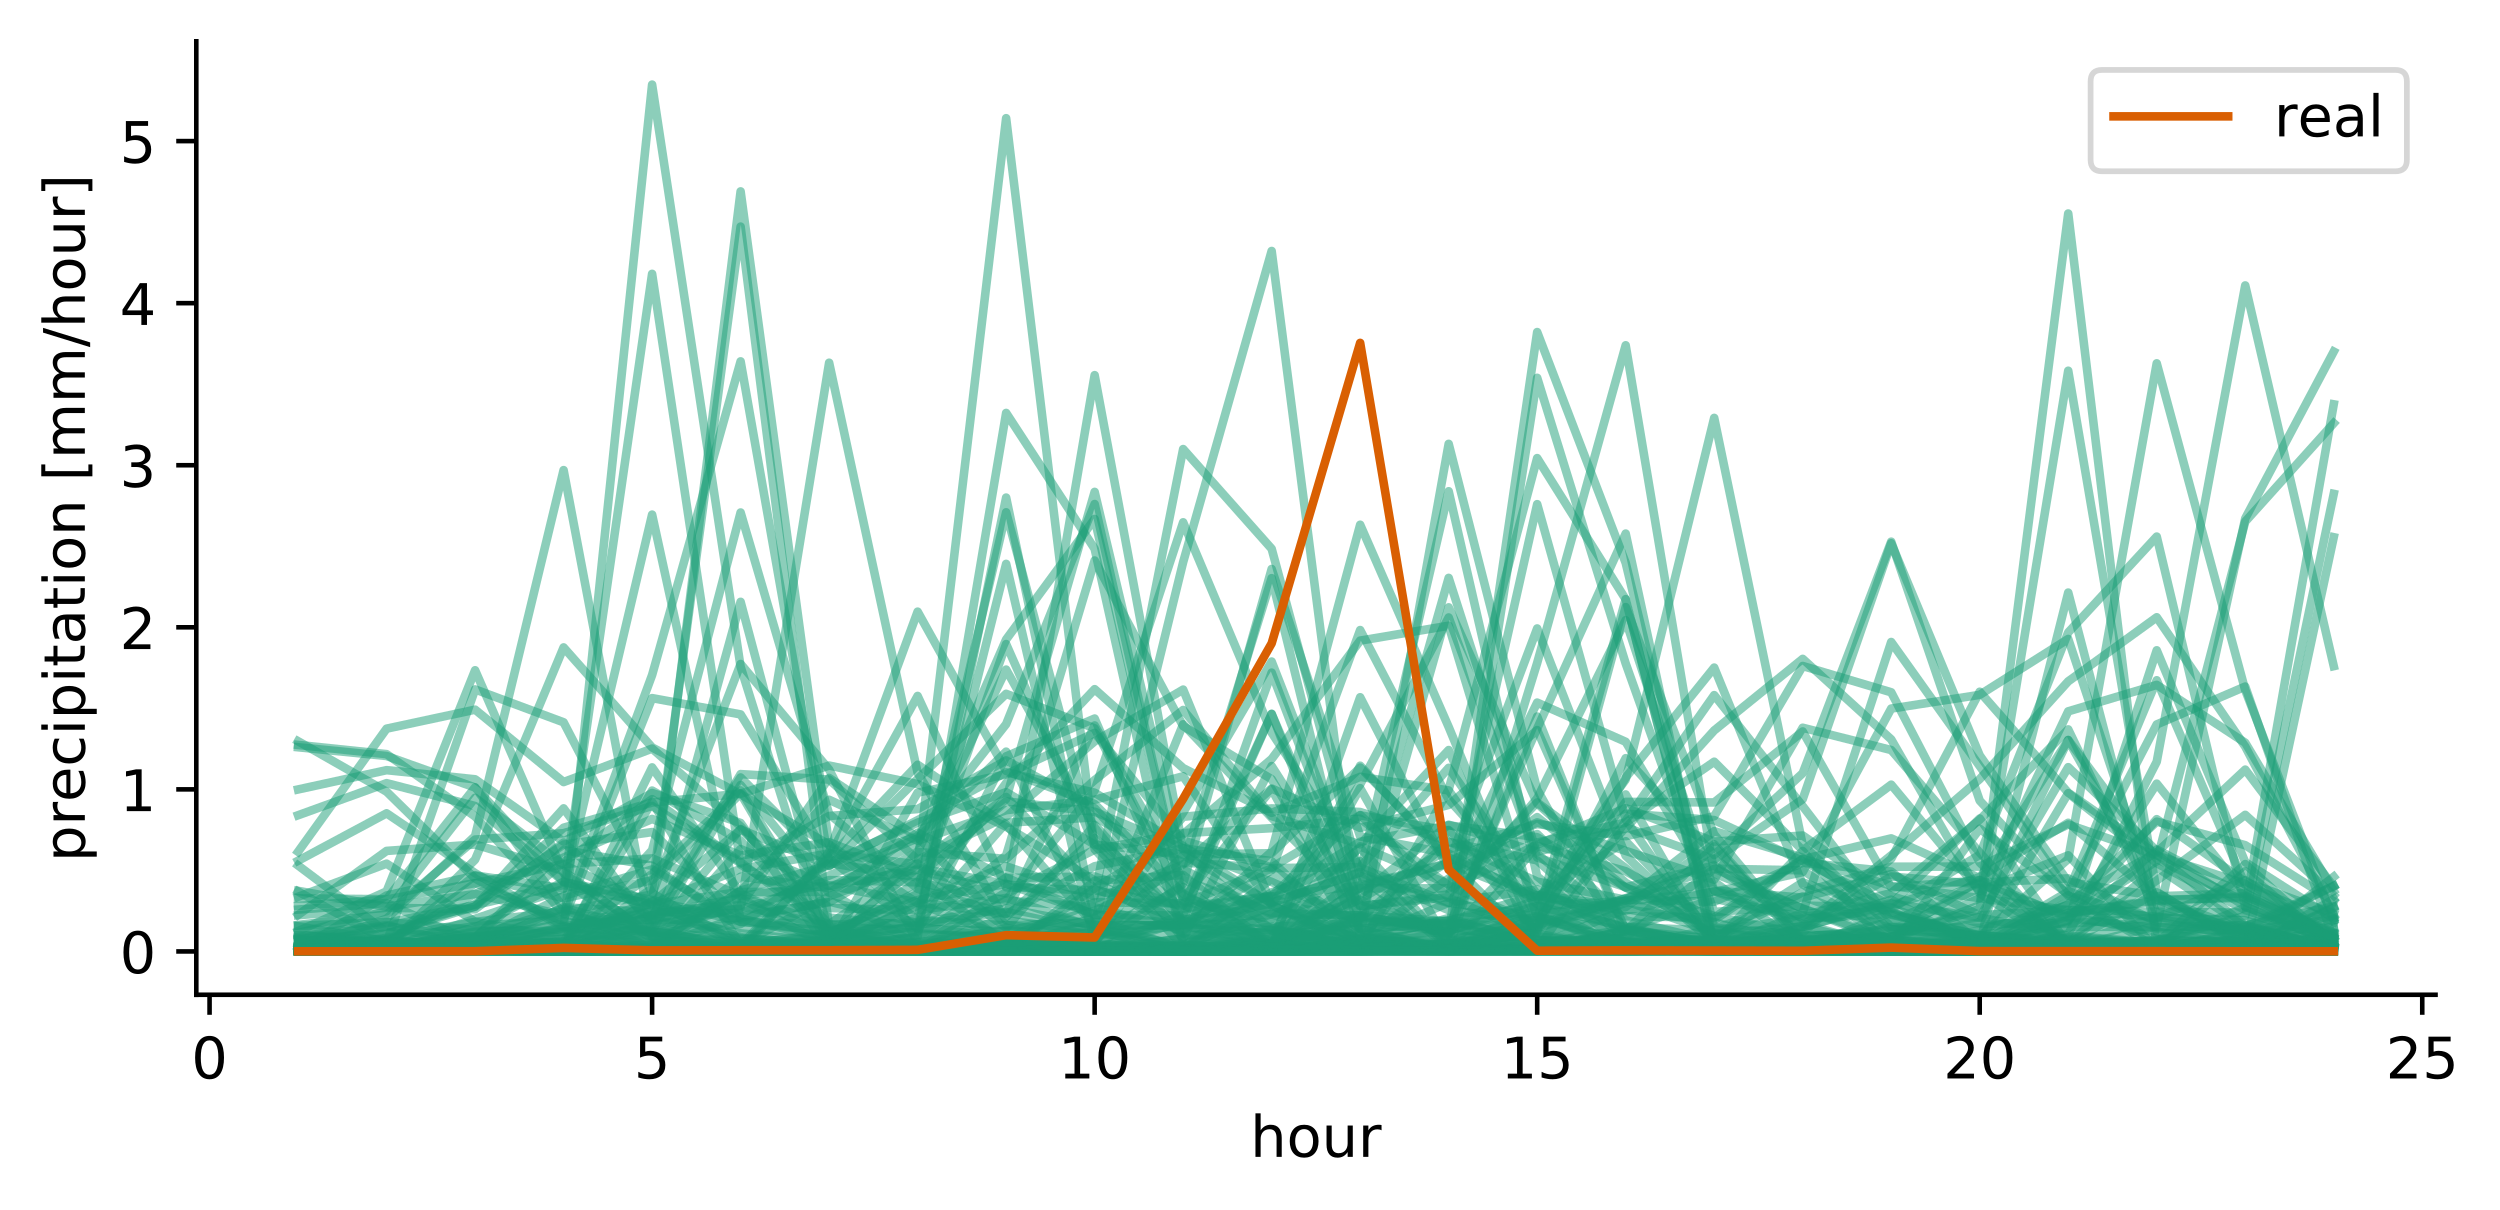 <?xml version="1.0" encoding="utf-8" standalone="no"?>
<!DOCTYPE svg PUBLIC "-//W3C//DTD SVG 1.1//EN"
  "http://www.w3.org/Graphics/SVG/1.1/DTD/svg11.dtd">
<!-- Created with matplotlib (https://matplotlib.org/) -->
<svg height="211.076pt" version="1.1" viewBox="0 0 436.087 211.076" width="436.087pt" xmlns="http://www.w3.org/2000/svg" xmlns:xlink="http://www.w3.org/1999/xlink">
 <defs>
  <style type="text/css">
*{stroke-linecap:butt;stroke-linejoin:round;}
  </style>
 </defs>
 <g id="figure_1">
  <g id="patch_1">
   <path d="M 0 211.076 
L 436.087 211.076 
L 436.087 0 
L 0 0 
z
" style="fill:#ffffff;"/>
  </g>
  <g id="axes_1">
   <g id="patch_2">
    <path d="M 34.241 173.52 
L 424.841 173.52 
L 424.841 7.2 
L 34.241 7.2 
z
" style="fill:#ffffff;"/>
   </g>
   <g id="matplotlib.axis_1">
    <g id="xtick_1">
     <g id="line2d_1">
      <defs>
       <path d="M 0 0 
L 0 3.5 
" id="m56d39fa7cf" style="stroke:#000000;stroke-width:0.8;"/>
      </defs>
      <g>
       <use style="stroke:#000000;stroke-width:0.8;" x="36.556" xlink:href="#m56d39fa7cf" y="173.52"/>
      </g>
     </g>
     <g id="text_1">
      <!-- 0 -->
      <defs>
       <path d="M 31.781 66.406 
Q 24.172 66.406 20.328 58.906 
Q 16.5 51.422 16.5 36.375 
Q 16.5 21.391 20.328 13.891 
Q 24.172 6.391 31.781 6.391 
Q 39.453 6.391 43.281 13.891 
Q 47.125 21.391 47.125 36.375 
Q 47.125 51.422 43.281 58.906 
Q 39.453 66.406 31.781 66.406 
z
M 31.781 74.219 
Q 44.047 74.219 50.516 64.516 
Q 56.984 54.828 56.984 36.375 
Q 56.984 17.969 50.516 8.266 
Q 44.047 -1.422 31.781 -1.422 
Q 19.531 -1.422 13.062 8.266 
Q 6.594 17.969 6.594 36.375 
Q 6.594 54.828 13.062 64.516 
Q 19.531 74.219 31.781 74.219 
z
" id="DejaVuSans-48"/>
      </defs>
      <g transform="translate(33.375 188.118)scale(0.1 -0.1)">
       <use xlink:href="#DejaVuSans-48"/>
      </g>
     </g>
    </g>
    <g id="xtick_2">
     <g id="line2d_2">
      <g>
       <use style="stroke:#000000;stroke-width:0.8;" x="113.75" xlink:href="#m56d39fa7cf" y="173.52"/>
      </g>
     </g>
     <g id="text_2">
      <!-- 5 -->
      <defs>
       <path d="M 10.797 72.906 
L 49.516 72.906 
L 49.516 64.594 
L 19.828 64.594 
L 19.828 46.734 
Q 21.969 47.469 24.109 47.828 
Q 26.266 48.188 28.422 48.188 
Q 40.625 48.188 47.75 41.5 
Q 54.891 34.812 54.891 23.391 
Q 54.891 11.625 47.562 5.094 
Q 40.234 -1.422 26.906 -1.422 
Q 22.312 -1.422 17.547 -0.641 
Q 12.797 0.141 7.719 1.703 
L 7.719 11.625 
Q 12.109 9.234 16.797 8.062 
Q 21.484 6.891 26.703 6.891 
Q 35.156 6.891 40.078 11.328 
Q 45.016 15.766 45.016 23.391 
Q 45.016 31 40.078 35.438 
Q 35.156 39.891 26.703 39.891 
Q 22.75 39.891 18.812 39.016 
Q 14.891 38.141 10.797 36.281 
z
" id="DejaVuSans-53"/>
      </defs>
      <g transform="translate(110.569 188.118)scale(0.1 -0.1)">
       <use xlink:href="#DejaVuSans-53"/>
      </g>
     </g>
    </g>
    <g id="xtick_3">
     <g id="line2d_3">
      <g>
       <use style="stroke:#000000;stroke-width:0.8;" x="190.944" xlink:href="#m56d39fa7cf" y="173.52"/>
      </g>
     </g>
     <g id="text_3">
      <!-- 10 -->
      <defs>
       <path d="M 12.406 8.297 
L 28.516 8.297 
L 28.516 63.922 
L 10.984 60.406 
L 10.984 69.391 
L 28.422 72.906 
L 38.281 72.906 
L 38.281 8.297 
L 54.391 8.297 
L 54.391 0 
L 12.406 0 
z
" id="DejaVuSans-49"/>
      </defs>
      <g transform="translate(184.581 188.118)scale(0.1 -0.1)">
       <use xlink:href="#DejaVuSans-49"/>
       <use x="63.623" xlink:href="#DejaVuSans-48"/>
      </g>
     </g>
    </g>
    <g id="xtick_4">
     <g id="line2d_4">
      <g>
       <use style="stroke:#000000;stroke-width:0.8;" x="268.137" xlink:href="#m56d39fa7cf" y="173.52"/>
      </g>
     </g>
     <g id="text_4">
      <!-- 15 -->
      <g transform="translate(261.775 188.118)scale(0.1 -0.1)">
       <use xlink:href="#DejaVuSans-49"/>
       <use x="63.623" xlink:href="#DejaVuSans-53"/>
      </g>
     </g>
    </g>
    <g id="xtick_5">
     <g id="line2d_5">
      <g>
       <use style="stroke:#000000;stroke-width:0.8;" x="345.331" xlink:href="#m56d39fa7cf" y="173.52"/>
      </g>
     </g>
     <g id="text_5">
      <!-- 20 -->
      <defs>
       <path d="M 19.188 8.297 
L 53.609 8.297 
L 53.609 0 
L 7.328 0 
L 7.328 8.297 
Q 12.938 14.109 22.625 23.891 
Q 32.328 33.688 34.812 36.531 
Q 39.547 41.844 41.422 45.531 
Q 43.312 49.219 43.312 52.781 
Q 43.312 58.594 39.234 62.25 
Q 35.156 65.922 28.609 65.922 
Q 23.969 65.922 18.812 64.312 
Q 13.672 62.703 7.812 59.422 
L 7.812 69.391 
Q 13.766 71.781 18.938 73 
Q 24.125 74.219 28.422 74.219 
Q 39.75 74.219 46.484 68.547 
Q 53.219 62.891 53.219 53.422 
Q 53.219 48.922 51.531 44.891 
Q 49.859 40.875 45.406 35.406 
Q 44.188 33.984 37.641 27.219 
Q 31.109 20.453 19.188 8.297 
z
" id="DejaVuSans-50"/>
      </defs>
      <g transform="translate(338.969 188.118)scale(0.1 -0.1)">
       <use xlink:href="#DejaVuSans-50"/>
       <use x="63.623" xlink:href="#DejaVuSans-48"/>
      </g>
     </g>
    </g>
    <g id="xtick_6">
     <g id="line2d_6">
      <g>
       <use style="stroke:#000000;stroke-width:0.8;" x="422.525" xlink:href="#m56d39fa7cf" y="173.52"/>
      </g>
     </g>
     <g id="text_6">
      <!-- 25 -->
      <g transform="translate(416.162 188.118)scale(0.1 -0.1)">
       <use xlink:href="#DejaVuSans-50"/>
       <use x="63.623" xlink:href="#DejaVuSans-53"/>
      </g>
     </g>
    </g>
    <g id="text_7">
     <!-- hour -->
     <defs>
      <path d="M 54.891 33.016 
L 54.891 0 
L 45.906 0 
L 45.906 32.719 
Q 45.906 40.484 42.875 44.328 
Q 39.844 48.188 33.797 48.188 
Q 26.516 48.188 22.312 43.547 
Q 18.109 38.922 18.109 30.906 
L 18.109 0 
L 9.078 0 
L 9.078 75.984 
L 18.109 75.984 
L 18.109 46.188 
Q 21.344 51.125 25.703 53.562 
Q 30.078 56 35.797 56 
Q 45.219 56 50.047 50.172 
Q 54.891 44.344 54.891 33.016 
z
" id="DejaVuSans-104"/>
      <path d="M 30.609 48.391 
Q 23.391 48.391 19.188 42.75 
Q 14.984 37.109 14.984 27.297 
Q 14.984 17.484 19.156 11.844 
Q 23.344 6.203 30.609 6.203 
Q 37.797 6.203 41.984 11.859 
Q 46.188 17.531 46.188 27.297 
Q 46.188 37.016 41.984 42.703 
Q 37.797 48.391 30.609 48.391 
z
M 30.609 56 
Q 42.328 56 49.016 48.375 
Q 55.719 40.766 55.719 27.297 
Q 55.719 13.875 49.016 6.219 
Q 42.328 -1.422 30.609 -1.422 
Q 18.844 -1.422 12.172 6.219 
Q 5.516 13.875 5.516 27.297 
Q 5.516 40.766 12.172 48.375 
Q 18.844 56 30.609 56 
z
" id="DejaVuSans-111"/>
      <path d="M 8.5 21.578 
L 8.5 54.688 
L 17.484 54.688 
L 17.484 21.922 
Q 17.484 14.156 20.5 10.266 
Q 23.531 6.391 29.594 6.391 
Q 36.859 6.391 41.078 11.031 
Q 45.312 15.672 45.312 23.688 
L 45.312 54.688 
L 54.297 54.688 
L 54.297 0 
L 45.312 0 
L 45.312 8.406 
Q 42.047 3.422 37.719 1 
Q 33.406 -1.422 27.688 -1.422 
Q 18.266 -1.422 13.375 4.438 
Q 8.5 10.297 8.5 21.578 
z
M 31.109 56 
z
" id="DejaVuSans-117"/>
      <path d="M 41.109 46.297 
Q 39.594 47.172 37.812 47.578 
Q 36.031 48 33.891 48 
Q 26.266 48 22.188 43.047 
Q 18.109 38.094 18.109 28.812 
L 18.109 0 
L 9.078 0 
L 9.078 54.688 
L 18.109 54.688 
L 18.109 46.188 
Q 20.953 51.172 25.484 53.578 
Q 30.031 56 36.531 56 
Q 37.453 56 38.578 55.875 
Q 39.703 55.766 41.062 55.516 
z
" id="DejaVuSans-114"/>
     </defs>
     <g transform="translate(218.088 201.797)scale(0.1 -0.1)">
      <use xlink:href="#DejaVuSans-104"/>
      <use x="63.379" xlink:href="#DejaVuSans-111"/>
      <use x="124.561" xlink:href="#DejaVuSans-117"/>
      <use x="187.939" xlink:href="#DejaVuSans-114"/>
     </g>
    </g>
   </g>
   <g id="matplotlib.axis_2">
    <g id="ytick_1">
     <g id="line2d_7">
      <defs>
       <path d="M 0 0 
L -3.5 0 
" id="mb820fec161" style="stroke:#000000;stroke-width:0.8;"/>
      </defs>
      <g>
       <use style="stroke:#000000;stroke-width:0.8;" x="34.241" xlink:href="#mb820fec161" y="165.961"/>
      </g>
     </g>
     <g id="text_8">
      <!-- 0 -->
      <g transform="translate(20.878 169.761)scale(0.1 -0.1)">
       <use xlink:href="#DejaVuSans-48"/>
      </g>
     </g>
    </g>
    <g id="ytick_2">
     <g id="line2d_8">
      <g>
       <use style="stroke:#000000;stroke-width:0.8;" x="34.241" xlink:href="#mb820fec161" y="137.692"/>
      </g>
     </g>
     <g id="text_9">
      <!-- 1 -->
      <g transform="translate(20.878 141.491)scale(0.1 -0.1)">
       <use xlink:href="#DejaVuSans-49"/>
      </g>
     </g>
    </g>
    <g id="ytick_3">
     <g id="line2d_9">
      <g>
       <use style="stroke:#000000;stroke-width:0.8;" x="34.241" xlink:href="#mb820fec161" y="109.422"/>
      </g>
     </g>
     <g id="text_10">
      <!-- 2 -->
      <g transform="translate(20.878 113.221)scale(0.1 -0.1)">
       <use xlink:href="#DejaVuSans-50"/>
      </g>
     </g>
    </g>
    <g id="ytick_4">
     <g id="line2d_10">
      <g>
       <use style="stroke:#000000;stroke-width:0.8;" x="34.241" xlink:href="#mb820fec161" y="81.152"/>
      </g>
     </g>
     <g id="text_11">
      <!-- 3 -->
      <defs>
       <path d="M 40.578 39.312 
Q 47.656 37.797 51.625 33 
Q 55.609 28.219 55.609 21.188 
Q 55.609 10.406 48.188 4.484 
Q 40.766 -1.422 27.094 -1.422 
Q 22.516 -1.422 17.656 -0.516 
Q 12.797 0.391 7.625 2.203 
L 7.625 11.719 
Q 11.719 9.328 16.594 8.109 
Q 21.484 6.891 26.812 6.891 
Q 36.078 6.891 40.938 10.547 
Q 45.797 14.203 45.797 21.188 
Q 45.797 27.641 41.281 31.266 
Q 36.766 34.906 28.719 34.906 
L 20.219 34.906 
L 20.219 43.016 
L 29.109 43.016 
Q 36.375 43.016 40.234 45.922 
Q 44.094 48.828 44.094 54.297 
Q 44.094 59.906 40.109 62.906 
Q 36.141 65.922 28.719 65.922 
Q 24.656 65.922 20.016 65.031 
Q 15.375 64.156 9.812 62.312 
L 9.812 71.094 
Q 15.438 72.656 20.344 73.438 
Q 25.25 74.219 29.594 74.219 
Q 40.828 74.219 47.359 69.109 
Q 53.906 64.016 53.906 55.328 
Q 53.906 49.266 50.438 45.094 
Q 46.969 40.922 40.578 39.312 
z
" id="DejaVuSans-51"/>
      </defs>
      <g transform="translate(20.878 84.951)scale(0.1 -0.1)">
       <use xlink:href="#DejaVuSans-51"/>
      </g>
     </g>
    </g>
    <g id="ytick_5">
     <g id="line2d_11">
      <g>
       <use style="stroke:#000000;stroke-width:0.8;" x="34.241" xlink:href="#mb820fec161" y="52.883"/>
      </g>
     </g>
     <g id="text_12">
      <!-- 4 -->
      <defs>
       <path d="M 37.797 64.312 
L 12.891 25.391 
L 37.797 25.391 
z
M 35.203 72.906 
L 47.609 72.906 
L 47.609 25.391 
L 58.016 25.391 
L 58.016 17.188 
L 47.609 17.188 
L 47.609 0 
L 37.797 0 
L 37.797 17.188 
L 4.891 17.188 
L 4.891 26.703 
z
" id="DejaVuSans-52"/>
      </defs>
      <g transform="translate(20.878 56.682)scale(0.1 -0.1)">
       <use xlink:href="#DejaVuSans-52"/>
      </g>
     </g>
    </g>
    <g id="ytick_6">
     <g id="line2d_12">
      <g>
       <use style="stroke:#000000;stroke-width:0.8;" x="34.241" xlink:href="#mb820fec161" y="24.613"/>
      </g>
     </g>
     <g id="text_13">
      <!-- 5 -->
      <g transform="translate(20.878 28.412)scale(0.1 -0.1)">
       <use xlink:href="#DejaVuSans-53"/>
      </g>
     </g>
    </g>
    <g id="text_14">
     <!-- precipitation [mm/hour] -->
     <defs>
      <path d="M 18.109 8.203 
L 18.109 -20.797 
L 9.078 -20.797 
L 9.078 54.688 
L 18.109 54.688 
L 18.109 46.391 
Q 20.953 51.266 25.266 53.625 
Q 29.594 56 35.594 56 
Q 45.562 56 51.781 48.094 
Q 58.016 40.188 58.016 27.297 
Q 58.016 14.406 51.781 6.484 
Q 45.562 -1.422 35.594 -1.422 
Q 29.594 -1.422 25.266 0.953 
Q 20.953 3.328 18.109 8.203 
z
M 48.688 27.297 
Q 48.688 37.203 44.609 42.844 
Q 40.531 48.484 33.406 48.484 
Q 26.266 48.484 22.188 42.844 
Q 18.109 37.203 18.109 27.297 
Q 18.109 17.391 22.188 11.75 
Q 26.266 6.109 33.406 6.109 
Q 40.531 6.109 44.609 11.75 
Q 48.688 17.391 48.688 27.297 
z
" id="DejaVuSans-112"/>
      <path d="M 56.203 29.594 
L 56.203 25.203 
L 14.891 25.203 
Q 15.484 15.922 20.484 11.062 
Q 25.484 6.203 34.422 6.203 
Q 39.594 6.203 44.453 7.469 
Q 49.312 8.734 54.109 11.281 
L 54.109 2.781 
Q 49.266 0.734 44.188 -0.344 
Q 39.109 -1.422 33.891 -1.422 
Q 20.797 -1.422 13.156 6.188 
Q 5.516 13.812 5.516 26.812 
Q 5.516 40.234 12.766 48.109 
Q 20.016 56 32.328 56 
Q 43.359 56 49.781 48.891 
Q 56.203 41.797 56.203 29.594 
z
M 47.219 32.234 
Q 47.125 39.594 43.094 43.984 
Q 39.062 48.391 32.422 48.391 
Q 24.906 48.391 20.391 44.141 
Q 15.875 39.891 15.188 32.172 
z
" id="DejaVuSans-101"/>
      <path d="M 48.781 52.594 
L 48.781 44.188 
Q 44.969 46.297 41.141 47.344 
Q 37.312 48.391 33.406 48.391 
Q 24.656 48.391 19.812 42.844 
Q 14.984 37.312 14.984 27.297 
Q 14.984 17.281 19.812 11.734 
Q 24.656 6.203 33.406 6.203 
Q 37.312 6.203 41.141 7.25 
Q 44.969 8.297 48.781 10.406 
L 48.781 2.094 
Q 45.016 0.344 40.984 -0.531 
Q 36.969 -1.422 32.422 -1.422 
Q 20.062 -1.422 12.781 6.344 
Q 5.516 14.109 5.516 27.297 
Q 5.516 40.672 12.859 48.328 
Q 20.219 56 33.016 56 
Q 37.156 56 41.109 55.141 
Q 45.062 54.297 48.781 52.594 
z
" id="DejaVuSans-99"/>
      <path d="M 9.422 54.688 
L 18.406 54.688 
L 18.406 0 
L 9.422 0 
z
M 9.422 75.984 
L 18.406 75.984 
L 18.406 64.594 
L 9.422 64.594 
z
" id="DejaVuSans-105"/>
      <path d="M 18.312 70.219 
L 18.312 54.688 
L 36.812 54.688 
L 36.812 47.703 
L 18.312 47.703 
L 18.312 18.016 
Q 18.312 11.328 20.141 9.422 
Q 21.969 7.516 27.594 7.516 
L 36.812 7.516 
L 36.812 0 
L 27.594 0 
Q 17.188 0 13.234 3.875 
Q 9.281 7.766 9.281 18.016 
L 9.281 47.703 
L 2.688 47.703 
L 2.688 54.688 
L 9.281 54.688 
L 9.281 70.219 
z
" id="DejaVuSans-116"/>
      <path d="M 34.281 27.484 
Q 23.391 27.484 19.188 25 
Q 14.984 22.516 14.984 16.5 
Q 14.984 11.719 18.141 8.906 
Q 21.297 6.109 26.703 6.109 
Q 34.188 6.109 38.703 11.406 
Q 43.219 16.703 43.219 25.484 
L 43.219 27.484 
z
M 52.203 31.203 
L 52.203 0 
L 43.219 0 
L 43.219 8.297 
Q 40.141 3.328 35.547 0.953 
Q 30.953 -1.422 24.312 -1.422 
Q 15.922 -1.422 10.953 3.297 
Q 6 8.016 6 15.922 
Q 6 25.141 12.172 29.828 
Q 18.359 34.516 30.609 34.516 
L 43.219 34.516 
L 43.219 35.406 
Q 43.219 41.609 39.141 45 
Q 35.062 48.391 27.688 48.391 
Q 23 48.391 18.547 47.266 
Q 14.109 46.141 10.016 43.891 
L 10.016 52.203 
Q 14.938 54.109 19.578 55.047 
Q 24.219 56 28.609 56 
Q 40.484 56 46.344 49.844 
Q 52.203 43.703 52.203 31.203 
z
" id="DejaVuSans-97"/>
      <path d="M 54.891 33.016 
L 54.891 0 
L 45.906 0 
L 45.906 32.719 
Q 45.906 40.484 42.875 44.328 
Q 39.844 48.188 33.797 48.188 
Q 26.516 48.188 22.312 43.547 
Q 18.109 38.922 18.109 30.906 
L 18.109 0 
L 9.078 0 
L 9.078 54.688 
L 18.109 54.688 
L 18.109 46.188 
Q 21.344 51.125 25.703 53.562 
Q 30.078 56 35.797 56 
Q 45.219 56 50.047 50.172 
Q 54.891 44.344 54.891 33.016 
z
" id="DejaVuSans-110"/>
      <path id="DejaVuSans-32"/>
      <path d="M 8.594 75.984 
L 29.297 75.984 
L 29.297 69 
L 17.578 69 
L 17.578 -6.203 
L 29.297 -6.203 
L 29.297 -13.188 
L 8.594 -13.188 
z
" id="DejaVuSans-91"/>
      <path d="M 52 44.188 
Q 55.375 50.25 60.062 53.125 
Q 64.75 56 71.094 56 
Q 79.641 56 84.281 50.016 
Q 88.922 44.047 88.922 33.016 
L 88.922 0 
L 79.891 0 
L 79.891 32.719 
Q 79.891 40.578 77.094 44.375 
Q 74.312 48.188 68.609 48.188 
Q 61.625 48.188 57.562 43.547 
Q 53.516 38.922 53.516 30.906 
L 53.516 0 
L 44.484 0 
L 44.484 32.719 
Q 44.484 40.625 41.703 44.406 
Q 38.922 48.188 33.109 48.188 
Q 26.219 48.188 22.156 43.531 
Q 18.109 38.875 18.109 30.906 
L 18.109 0 
L 9.078 0 
L 9.078 54.688 
L 18.109 54.688 
L 18.109 46.188 
Q 21.188 51.219 25.484 53.609 
Q 29.781 56 35.688 56 
Q 41.656 56 45.828 52.969 
Q 50 49.953 52 44.188 
z
" id="DejaVuSans-109"/>
      <path d="M 25.391 72.906 
L 33.688 72.906 
L 8.297 -9.281 
L 0 -9.281 
z
" id="DejaVuSans-47"/>
      <path d="M 30.422 75.984 
L 30.422 -13.188 
L 9.719 -13.188 
L 9.719 -6.203 
L 21.391 -6.203 
L 21.391 69 
L 9.719 69 
L 9.719 75.984 
z
" id="DejaVuSans-93"/>
     </defs>
     <g transform="translate(14.798 150.336)rotate(-90)scale(0.1 -0.1)">
      <use xlink:href="#DejaVuSans-112"/>
      <use x="63.477" xlink:href="#DejaVuSans-114"/>
      <use x="104.559" xlink:href="#DejaVuSans-101"/>
      <use x="166.082" xlink:href="#DejaVuSans-99"/>
      <use x="221.062" xlink:href="#DejaVuSans-105"/>
      <use x="248.846" xlink:href="#DejaVuSans-112"/>
      <use x="312.322" xlink:href="#DejaVuSans-105"/>
      <use x="340.105" xlink:href="#DejaVuSans-116"/>
      <use x="379.314" xlink:href="#DejaVuSans-97"/>
      <use x="440.594" xlink:href="#DejaVuSans-116"/>
      <use x="479.803" xlink:href="#DejaVuSans-105"/>
      <use x="507.586" xlink:href="#DejaVuSans-111"/>
      <use x="568.768" xlink:href="#DejaVuSans-110"/>
      <use x="632.146" xlink:href="#DejaVuSans-32"/>
      <use x="663.934" xlink:href="#DejaVuSans-91"/>
      <use x="702.947" xlink:href="#DejaVuSans-109"/>
      <use x="800.359" xlink:href="#DejaVuSans-109"/>
      <use x="897.771" xlink:href="#DejaVuSans-47"/>
      <use x="931.463" xlink:href="#DejaVuSans-104"/>
      <use x="994.842" xlink:href="#DejaVuSans-111"/>
      <use x="1056.023" xlink:href="#DejaVuSans-117"/>
      <use x="1119.402" xlink:href="#DejaVuSans-114"/>
      <use x="1160.516" xlink:href="#DejaVuSans-93"/>
     </g>
    </g>
   </g>
   <g id="line2d_13">
    <path clip-path="url(#p65c6fce586)" d="M 51.995 165.934 
L 67.434 165.911 
L 82.873 165.923 
L 98.311 165.949 
L 113.75 165.95 
L 129.189 165.956 
L 144.628 165.862 
L 160.066 163.086 
L 175.505 163.422 
L 190.944 162.918 
L 206.383 160.639 
L 221.821 162.313 
L 237.26 163.961 
L 252.699 162.454 
L 268.137 157.003 
L 283.576 135.992 
L 299.015 72.898 
L 314.454 147.417 
L 329.892 161.671 
L 345.331 161.851 
L 360.77 159.269 
L 376.209 156.95 
L 391.647 156.618 
L 407.086 164.1 
" style="fill:none;stroke:#1b9e77;stroke-linecap:square;stroke-opacity:0.5;stroke-width:1.5;"/>
   </g>
   <g id="line2d_14">
    <path clip-path="url(#p65c6fce586)" d="M 51.995 165.601 
L 67.434 163.836 
L 82.873 161.555 
L 98.311 160.413 
L 113.75 121.775 
L 129.189 124.621 
L 144.628 149.698 
L 160.066 162.012 
L 175.505 162.491 
L 190.944 158.914 
L 206.383 151.678 
L 221.821 159.497 
L 237.26 163.646 
L 252.699 160.487 
L 268.137 158.046 
L 283.576 161.704 
L 299.015 162.329 
L 314.454 160.243 
L 329.892 159.432 
L 345.331 163.15 
L 360.77 164.573 
L 376.209 151.278 
L 391.647 161.717 
L 407.086 165.352 
" style="fill:none;stroke:#1b9e77;stroke-linecap:square;stroke-opacity:0.5;stroke-width:1.5;"/>
   </g>
   <g id="line2d_15">
    <path clip-path="url(#p65c6fce586)" d="M 51.995 165.895 
L 67.434 165.922 
L 82.873 165.863 
L 98.311 165.899 
L 113.75 165.809 
L 129.189 165.331 
L 144.628 162.887 
L 160.066 155.583 
L 175.505 89.365 
L 190.944 146.892 
L 206.383 160.397 
L 221.821 159.447 
L 237.26 159.664 
L 252.699 160.725 
L 268.137 164.003 
L 283.576 164.96 
L 299.015 165.068 
L 314.454 163.335 
L 329.892 162.131 
L 345.331 160.009 
L 360.77 133.824 
L 376.209 148.402 
L 391.647 158.102 
L 407.086 164.532 
" style="fill:none;stroke:#1b9e77;stroke-linecap:square;stroke-opacity:0.5;stroke-width:1.5;"/>
   </g>
   <g id="line2d_16">
    <path clip-path="url(#p65c6fce586)" d="M 51.995 165.784 
L 67.434 165.4 
L 82.873 163.589 
L 98.311 163.869 
L 113.75 152.446 
L 129.189 137.877 
L 144.628 162.982 
L 160.066 165.19 
L 175.505 165.441 
L 190.944 165.156 
L 206.383 165.587 
L 221.821 164.397 
L 237.26 159.835 
L 252.699 162.289 
L 268.137 158.069 
L 283.576 157.16 
L 299.015 162.737 
L 314.454 163.894 
L 329.892 163.483 
L 345.331 158.553 
L 360.77 64.672 
L 376.209 155.576 
L 391.647 165.213 
L 407.086 164.845 
" style="fill:none;stroke:#1b9e77;stroke-linecap:square;stroke-opacity:0.5;stroke-width:1.5;"/>
   </g>
   <g id="line2d_17">
    <path clip-path="url(#p65c6fce586)" d="M 51.995 165.936 
L 67.434 164.39 
L 82.873 120.259 
L 98.311 125.998 
L 113.75 155.777 
L 129.189 164.816 
L 144.628 164.64 
L 160.066 161.318 
L 175.505 159.075 
L 190.944 162.449 
L 206.383 163.339 
L 221.821 161.666 
L 237.26 160.914 
L 252.699 160.655 
L 268.137 156.151 
L 283.576 159.834 
L 299.015 160.054 
L 314.454 149.796 
L 329.892 154.518 
L 345.331 156.675 
L 360.77 158.759 
L 376.209 159.891 
L 391.647 162.038 
L 407.086 165.098 
" style="fill:none;stroke:#1b9e77;stroke-linecap:square;stroke-opacity:0.5;stroke-width:1.5;"/>
   </g>
   <g id="line2d_18">
    <path clip-path="url(#p65c6fce586)" d="M 51.995 159.653 
L 67.434 158.344 
L 82.873 158.606 
L 98.311 146.975 
L 113.75 160.434 
L 129.189 156.647 
L 144.628 165.255 
L 160.066 165.744 
L 175.505 165.723 
L 190.944 165.6 
L 206.383 164.788 
L 221.821 159.424 
L 237.26 154.943 
L 252.699 154.967 
L 268.137 147.327 
L 283.576 140.956 
L 299.015 146.813 
L 314.454 145.746 
L 329.892 156.305 
L 345.331 161.105 
L 360.77 161.103 
L 376.209 160.101 
L 391.647 153.536 
L 407.086 163.951 
" style="fill:none;stroke:#1b9e77;stroke-linecap:square;stroke-opacity:0.5;stroke-width:1.5;"/>
   </g>
   <g id="line2d_19">
    <path clip-path="url(#p65c6fce586)" d="M 51.995 155.51 
L 67.434 164.217 
L 82.873 165.156 
L 98.311 165.244 
L 113.75 165.45 
L 129.189 165.645 
L 144.628 165.79 
L 160.066 165.857 
L 175.505 165.847 
L 190.944 165.889 
L 206.383 165.917 
L 221.821 165.927 
L 237.26 165.884 
L 252.699 165.614 
L 268.137 65.909 
L 283.576 115.739 
L 299.015 159.072 
L 314.454 157.965 
L 329.892 158.309 
L 345.331 164.484 
L 360.77 164.68 
L 376.209 164.428 
L 391.647 150.728 
L 407.086 164.784 
" style="fill:none;stroke:#1b9e77;stroke-linecap:square;stroke-opacity:0.5;stroke-width:1.5;"/>
   </g>
   <g id="line2d_20">
    <path clip-path="url(#p65c6fce586)" d="M 51.995 165.231 
L 67.434 165.136 
L 82.873 163.49 
L 98.311 150.404 
L 113.75 139.405 
L 129.189 150.399 
L 144.628 162.193 
L 160.066 161.92 
L 175.505 86.799 
L 190.944 160.347 
L 206.383 165.617 
L 221.821 163.768 
L 237.26 161.918 
L 252.699 161.317 
L 268.137 165.009 
L 283.576 158.609 
L 299.015 160.857 
L 314.454 165.137 
L 329.892 165.413 
L 345.331 165.383 
L 360.77 159.339 
L 376.209 157.152 
L 391.647 156.361 
L 407.086 162.841 
" style="fill:none;stroke:#1b9e77;stroke-linecap:square;stroke-opacity:0.5;stroke-width:1.5;"/>
   </g>
   <g id="line2d_21">
    <path clip-path="url(#p65c6fce586)" d="M 51.995 165.924 
L 67.434 165.897 
L 82.873 165.889 
L 98.311 165.934 
L 113.75 165.941 
L 129.189 165.653 
L 144.628 163.859 
L 160.066 153.78 
L 175.505 139.364 
L 190.944 85.806 
L 206.383 150.675 
L 221.821 100.855 
L 237.26 163.471 
L 252.699 165.421 
L 268.137 165.69 
L 283.576 165.818 
L 299.015 165.864 
L 314.454 165.88 
L 329.892 165.856 
L 345.331 165.916 
L 360.77 165.944 
L 376.209 165.392 
L 391.647 164.123 
L 407.086 165.094 
" style="fill:none;stroke:#1b9e77;stroke-linecap:square;stroke-opacity:0.5;stroke-width:1.5;"/>
   </g>
   <g id="line2d_22">
    <path clip-path="url(#p65c6fce586)" d="M 51.995 165.92 
L 67.434 165.949 
L 82.873 165.829 
L 98.311 165.257 
L 113.75 133.861 
L 129.189 155.826 
L 144.628 163.369 
L 160.066 161.677 
L 175.505 149.217 
L 190.944 97.773 
L 206.383 126.656 
L 221.821 135.923 
L 237.26 162.078 
L 252.699 165.655 
L 268.137 165.847 
L 283.576 165.885 
L 299.015 165.876 
L 314.454 165.907 
L 329.892 165.929 
L 345.331 165.942 
L 360.77 165.947 
L 376.209 165.958 
L 391.647 165.958 
L 407.086 165.808 
" style="fill:none;stroke:#1b9e77;stroke-linecap:square;stroke-opacity:0.5;stroke-width:1.5;"/>
   </g>
   <g id="line2d_23">
    <path clip-path="url(#p65c6fce586)" d="M 51.995 163.117 
L 67.434 164.008 
L 82.873 165.078 
L 98.311 165.111 
L 113.75 162.334 
L 129.189 136.937 
L 144.628 155.756 
L 160.066 145.254 
L 175.505 153.148 
L 190.944 152.878 
L 206.383 158.269 
L 221.821 156.245 
L 237.26 146.827 
L 252.699 143.964 
L 268.137 146.042 
L 283.576 154.786 
L 299.015 162.047 
L 314.454 156.36 
L 329.892 162.054 
L 345.331 163.09 
L 360.77 164.511 
L 376.209 165.246 
L 391.647 165.06 
L 407.086 165.924 
" style="fill:none;stroke:#1b9e77;stroke-linecap:square;stroke-opacity:0.5;stroke-width:1.5;"/>
   </g>
   <g id="line2d_24">
    <path clip-path="url(#p65c6fce586)" d="M 51.995 165.905 
L 67.434 165.865 
L 82.873 165.873 
L 98.311 165.048 
L 113.75 162.796 
L 129.189 161.178 
L 144.628 150.54 
L 160.066 143.494 
L 175.505 138.183 
L 190.944 147.333 
L 206.383 149.063 
L 221.821 148.829 
L 237.26 133.894 
L 252.699 149.564 
L 268.137 156.281 
L 283.576 158.855 
L 299.015 155.445 
L 314.454 161.158 
L 329.892 165.467 
L 345.331 165.73 
L 360.77 165.806 
L 376.209 165.892 
L 391.647 165.914 
L 407.086 165.933 
" style="fill:none;stroke:#1b9e77;stroke-linecap:square;stroke-opacity:0.5;stroke-width:1.5;"/>
   </g>
   <g id="line2d_25">
    <path clip-path="url(#p65c6fce586)" d="M 51.995 165.809 
L 67.434 165.911 
L 82.873 165.776 
L 98.311 165.223 
L 113.75 139.893 
L 129.189 164.834 
L 144.628 165.822 
L 160.066 163.423 
L 175.505 72.034 
L 190.944 95.734 
L 206.383 164.897 
L 221.821 165.663 
L 237.26 164.259 
L 252.699 165.17 
L 268.137 161.207 
L 283.576 164.381 
L 299.015 165.903 
L 314.454 165.875 
L 329.892 165.138 
L 345.331 165.912 
L 360.77 165.853 
L 376.209 164.172 
L 391.647 165.422 
L 407.086 165.732 
" style="fill:none;stroke:#1b9e77;stroke-linecap:square;stroke-opacity:0.5;stroke-width:1.5;"/>
   </g>
   <g id="line2d_26">
    <path clip-path="url(#p65c6fce586)" d="M 51.995 165.746 
L 67.434 165.649 
L 82.873 165.708 
L 98.311 165.883 
L 113.75 165.931 
L 129.189 165.942 
L 144.628 165.939 
L 160.066 165.943 
L 175.505 165.949 
L 190.944 165.953 
L 206.383 165.948 
L 221.821 165.941 
L 237.26 165.915 
L 252.699 165.913 
L 268.137 161.891 
L 283.576 132.259 
L 299.015 149.134 
L 314.454 134.874 
L 329.892 94.489 
L 345.331 139.664 
L 360.77 156.26 
L 376.209 160.388 
L 391.647 162.318 
L 407.086 160.409 
" style="fill:none;stroke:#1b9e77;stroke-linecap:square;stroke-opacity:0.5;stroke-width:1.5;"/>
   </g>
   <g id="line2d_27">
    <path clip-path="url(#p65c6fce586)" d="M 51.995 163.461 
L 67.434 160.978 
L 82.873 157.857 
L 98.311 154.372 
L 113.75 157.735 
L 129.189 155.585 
L 144.628 155.581 
L 160.066 164.896 
L 175.505 165.643 
L 190.944 163.366 
L 206.383 161.345 
L 221.821 165.493 
L 237.26 165.685 
L 252.699 165.741 
L 268.137 165.606 
L 283.576 162.399 
L 299.015 147.642 
L 314.454 164.785 
L 329.892 165.26 
L 345.331 144.563 
L 360.77 155.972 
L 376.209 126.369 
L 391.647 119.761 
L 407.086 163.954 
" style="fill:none;stroke:#1b9e77;stroke-linecap:square;stroke-opacity:0.5;stroke-width:1.5;"/>
   </g>
   <g id="line2d_28">
    <path clip-path="url(#p65c6fce586)" d="M 51.995 161.603 
L 67.434 164.124 
L 82.873 164.887 
L 98.311 165.332 
L 113.75 165.504 
L 129.189 165.813 
L 144.628 165.917 
L 160.066 165.934 
L 175.505 165.931 
L 190.944 165.937 
L 206.383 165.941 
L 221.821 165.941 
L 237.26 165.936 
L 252.699 165.942 
L 268.137 165.93 
L 283.576 165.782 
L 299.015 164.57 
L 314.454 161.504 
L 329.892 149.208 
L 345.331 135.902 
L 360.77 118.851 
L 376.209 107.675 
L 391.647 130.233 
L 407.086 159.65 
" style="fill:none;stroke:#1b9e77;stroke-linecap:square;stroke-opacity:0.5;stroke-width:1.5;"/>
   </g>
   <g id="line2d_29">
    <path clip-path="url(#p65c6fce586)" d="M 51.995 165.87 
L 67.434 165.851 
L 82.873 165.894 
L 98.311 165.939 
L 113.75 165.948 
L 129.189 165.954 
L 144.628 165.956 
L 160.066 165.958 
L 175.505 165.957 
L 190.944 165.952 
L 206.383 165.94 
L 221.821 165.859 
L 237.26 156.035 
L 252.699 143.856 
L 268.137 148.601 
L 283.576 144.481 
L 299.015 127.415 
L 314.454 114.933 
L 329.892 128.976 
L 345.331 155.834 
L 360.77 165.671 
L 376.209 165.566 
L 391.647 165.703 
L 407.086 165.897 
" style="fill:none;stroke:#1b9e77;stroke-linecap:square;stroke-opacity:0.5;stroke-width:1.5;"/>
   </g>
   <g id="line2d_30">
    <path clip-path="url(#p65c6fce586)" d="M 51.995 129.297 
L 67.434 138.094 
L 82.873 153.246 
L 98.311 161.788 
L 113.75 162.592 
L 129.189 163.78 
L 144.628 164.394 
L 160.066 165.059 
L 175.505 161.899 
L 190.944 143.874 
L 206.383 160.862 
L 221.821 163.035 
L 237.26 161.921 
L 252.699 161.007 
L 268.137 161.879 
L 283.576 157.065 
L 299.015 144.984 
L 314.454 149.623 
L 329.892 159.554 
L 345.331 163.243 
L 360.77 163.982 
L 376.209 164.857 
L 391.647 165.08 
L 407.086 152.929 
" style="fill:none;stroke:#1b9e77;stroke-linecap:square;stroke-opacity:0.5;stroke-width:1.5;"/>
   </g>
   <g id="line2d_31">
    <path clip-path="url(#p65c6fce586)" d="M 51.995 165.065 
L 67.434 164.863 
L 82.873 163.771 
L 98.311 159.585 
L 113.75 117.747 
L 129.189 63.037 
L 144.628 150.527 
L 160.066 153.052 
L 175.505 164.593 
L 190.944 164.895 
L 206.383 165.178 
L 221.821 153.285 
L 237.26 164.067 
L 252.699 165.859 
L 268.137 165.891 
L 283.576 165.904 
L 299.015 165.911 
L 314.454 165.865 
L 329.892 165.916 
L 345.331 165.917 
L 360.77 165.928 
L 376.209 165.945 
L 391.647 165.82 
L 407.086 165.422 
" style="fill:none;stroke:#1b9e77;stroke-linecap:square;stroke-opacity:0.5;stroke-width:1.5;"/>
   </g>
   <g id="line2d_32">
    <path clip-path="url(#p65c6fce586)" d="M 51.995 165.908 
L 67.434 165.877 
L 82.873 165.835 
L 98.311 165.845 
L 113.75 165.787 
L 129.189 165.22 
L 144.628 149.635 
L 160.066 133.399 
L 175.505 143.85 
L 190.944 161.474 
L 206.383 161.384 
L 221.821 160.911 
L 237.26 165.733 
L 252.699 165.877 
L 268.137 165.889 
L 283.576 165.91 
L 299.015 165.576 
L 314.454 162.639 
L 329.892 149.803 
L 345.331 120.666 
L 360.77 138.276 
L 376.209 149.019 
L 391.647 161.447 
L 407.086 158.086 
" style="fill:none;stroke:#1b9e77;stroke-linecap:square;stroke-opacity:0.5;stroke-width:1.5;"/>
   </g>
   <g id="line2d_33">
    <path clip-path="url(#p65c6fce586)" d="M 51.995 165.896 
L 67.434 165.944 
L 82.873 165.623 
L 98.311 164.182 
L 113.75 161.51 
L 129.189 135.031 
L 144.628 135.988 
L 160.066 149.99 
L 175.505 142.446 
L 190.944 129.315 
L 206.383 120.291 
L 221.821 157.785 
L 237.26 165.668 
L 252.699 165.734 
L 268.137 165.714 
L 283.576 165.33 
L 299.015 161.983 
L 314.454 165.682 
L 329.892 165.892 
L 345.331 165.846 
L 360.77 164.484 
L 376.209 164.078 
L 391.647 164.203 
L 407.086 165.43 
" style="fill:none;stroke:#1b9e77;stroke-linecap:square;stroke-opacity:0.5;stroke-width:1.5;"/>
   </g>
   <g id="line2d_34">
    <path clip-path="url(#p65c6fce586)" d="M 51.995 165.825 
L 67.434 165.732 
L 82.873 165.826 
L 98.311 165.936 
L 113.75 165.939 
L 129.189 165.859 
L 144.628 164.665 
L 160.066 157.989 
L 175.505 136.587 
L 190.944 120.217 
L 206.383 133.99 
L 221.821 141.786 
L 237.26 135.507 
L 252.699 137.883 
L 268.137 159.64 
L 283.576 165.421 
L 299.015 165.919 
L 314.454 165.926 
L 329.892 165.922 
L 345.331 165.917 
L 360.77 165.617 
L 376.209 165.834 
L 391.647 164.226 
L 407.086 165.884 
" style="fill:none;stroke:#1b9e77;stroke-linecap:square;stroke-opacity:0.5;stroke-width:1.5;"/>
   </g>
   <g id="line2d_35">
    <path clip-path="url(#p65c6fce586)" d="M 51.995 165.925 
L 67.434 165.826 
L 82.873 161.789 
L 98.311 153.782 
L 113.75 163.789 
L 129.189 164.844 
L 144.628 162.709 
L 160.066 157.011 
L 175.505 154.184 
L 190.944 156.819 
L 206.383 150.82 
L 221.821 137.541 
L 237.26 144.414 
L 252.699 140.403 
L 268.137 127.359 
L 283.576 162.246 
L 299.015 164.508 
L 314.454 148.439 
L 329.892 165.676 
L 345.331 165.81 
L 360.77 165.689 
L 376.209 165.882 
L 391.647 165.725 
L 407.086 162.857 
" style="fill:none;stroke:#1b9e77;stroke-linecap:square;stroke-opacity:0.5;stroke-width:1.5;"/>
   </g>
   <g id="line2d_36">
    <path clip-path="url(#p65c6fce586)" d="M 51.995 130.35 
L 67.434 131.876 
L 82.873 137.375 
L 98.311 153.838 
L 113.75 157.925 
L 129.189 163.469 
L 144.628 164.944 
L 160.066 165.226 
L 175.505 165.101 
L 190.944 165.41 
L 206.383 165.623 
L 221.821 165.575 
L 237.26 165.603 
L 252.699 165.258 
L 268.137 164.287 
L 283.576 164.243 
L 299.015 164.716 
L 314.454 164.854 
L 329.892 164.67 
L 345.331 164.385 
L 360.77 164.335 
L 376.209 165.619 
L 391.647 165.654 
L 407.086 93.71 
" style="fill:none;stroke:#1b9e77;stroke-linecap:square;stroke-opacity:0.5;stroke-width:1.5;"/>
   </g>
   <g id="line2d_37">
    <path clip-path="url(#p65c6fce586)" d="M 51.995 165.813 
L 67.434 165.764 
L 82.873 165.783 
L 98.311 165.92 
L 113.75 165.94 
L 129.189 165.943 
L 144.628 165.276 
L 160.066 138.266 
L 175.505 135.073 
L 190.944 127.843 
L 206.383 146.627 
L 221.821 151.295 
L 237.26 142.179 
L 252.699 156.593 
L 268.137 163.346 
L 283.576 165.014 
L 299.015 165.542 
L 314.454 164.528 
L 329.892 160.75 
L 345.331 153.951 
L 360.77 153.221 
L 376.209 160.82 
L 391.647 163.262 
L 407.086 165.297 
" style="fill:none;stroke:#1b9e77;stroke-linecap:square;stroke-opacity:0.5;stroke-width:1.5;"/>
   </g>
   <g id="line2d_38">
    <path clip-path="url(#p65c6fce586)" d="M 51.995 165.852 
L 67.434 165.324 
L 82.873 163.616 
L 98.311 148.278 
L 113.75 151.017 
L 129.189 161.882 
L 144.628 163.153 
L 160.066 151.416 
L 175.505 154.197 
L 190.944 159.474 
L 206.383 161.315 
L 221.821 151.793 
L 237.26 109.906 
L 252.699 139.465 
L 268.137 156.485 
L 283.576 146.74 
L 299.015 162.891 
L 314.454 165.703 
L 329.892 165.86 
L 345.331 165.936 
L 360.77 165.943 
L 376.209 165.953 
L 391.647 165.951 
L 407.086 165.896 
" style="fill:none;stroke:#1b9e77;stroke-linecap:square;stroke-opacity:0.5;stroke-width:1.5;"/>
   </g>
   <g id="line2d_39">
    <path clip-path="url(#p65c6fce586)" d="M 51.995 165.936 
L 67.434 165.905 
L 82.873 165.907 
L 98.311 165.942 
L 113.75 165.947 
L 129.189 165.951 
L 144.628 165.923 
L 160.066 165.633 
L 175.505 163.892 
L 190.944 160.175 
L 206.383 142.474 
L 221.821 141.02 
L 237.26 141.639 
L 252.699 146.769 
L 268.137 153.785 
L 283.576 156.957 
L 299.015 157.297 
L 314.454 150.478 
L 329.892 152.025 
L 345.331 164.455 
L 360.77 160.753 
L 376.209 136.696 
L 391.647 155.876 
L 407.086 162.611 
" style="fill:none;stroke:#1b9e77;stroke-linecap:square;stroke-opacity:0.5;stroke-width:1.5;"/>
   </g>
   <g id="line2d_40">
    <path clip-path="url(#p65c6fce586)" d="M 51.995 165.347 
L 67.434 164.835 
L 82.873 164.727 
L 98.311 165.066 
L 113.75 164.864 
L 129.189 165.526 
L 144.628 165.769 
L 160.066 165.744 
L 175.505 165.74 
L 190.944 165.723 
L 206.383 165.788 
L 221.821 165.882 
L 237.26 165.913 
L 252.699 165.914 
L 268.137 165.907 
L 283.576 165.923 
L 299.015 165.931 
L 314.454 165.918 
L 329.892 165.882 
L 345.331 165.838 
L 360.77 162.95 
L 376.209 132.875 
L 391.647 49.792 
L 407.086 116.193 
" style="fill:none;stroke:#1b9e77;stroke-linecap:square;stroke-opacity:0.5;stroke-width:1.5;"/>
   </g>
   <g id="line2d_41">
    <path clip-path="url(#p65c6fce586)" d="M 51.995 165.745 
L 67.434 165.717 
L 82.873 165.771 
L 98.311 165.863 
L 113.75 165.868 
L 129.189 165.907 
L 144.628 165.917 
L 160.066 165.914 
L 175.505 165.893 
L 190.944 165.905 
L 206.383 165.884 
L 221.821 164.991 
L 237.26 152.815 
L 252.699 157.537 
L 268.137 139.266 
L 283.576 108.187 
L 299.015 155.358 
L 314.454 159.71 
L 329.892 155.779 
L 345.331 142.984 
L 360.77 127.234 
L 376.209 159.303 
L 391.647 162.904 
L 407.086 163.595 
" style="fill:none;stroke:#1b9e77;stroke-linecap:square;stroke-opacity:0.5;stroke-width:1.5;"/>
   </g>
   <g id="line2d_42">
    <path clip-path="url(#p65c6fce586)" d="M 51.995 165.443 
L 67.434 163.603 
L 82.873 160.806 
L 98.311 158.975 
L 113.75 156.007 
L 129.189 115.825 
L 144.628 134.231 
L 160.066 164.52 
L 175.505 164.815 
L 190.944 164.912 
L 206.383 165.508 
L 221.821 155.653 
L 237.26 150.213 
L 252.699 165.262 
L 268.137 160.251 
L 283.576 104.515 
L 299.015 164.807 
L 314.454 165.667 
L 329.892 165.864 
L 345.331 165.729 
L 360.77 165.242 
L 376.209 165.938 
L 391.647 165.953 
L 407.086 164.306 
" style="fill:none;stroke:#1b9e77;stroke-linecap:square;stroke-opacity:0.5;stroke-width:1.5;"/>
   </g>
   <g id="line2d_43">
    <path clip-path="url(#p65c6fce586)" d="M 51.995 165.93 
L 67.434 164.805 
L 82.873 154.08 
L 98.311 150.697 
L 113.75 149.737 
L 129.189 156.265 
L 144.628 154.478 
L 160.066 157.418 
L 175.505 159.421 
L 190.944 151.101 
L 206.383 147.995 
L 221.821 153.84 
L 237.26 160.842 
L 252.699 162.503 
L 268.137 161.676 
L 283.576 156.708 
L 299.015 153.809 
L 314.454 165.145 
L 329.892 165.735 
L 345.331 165.261 
L 360.77 160.501 
L 376.209 142.894 
L 391.647 153.822 
L 407.086 159.383 
" style="fill:none;stroke:#1b9e77;stroke-linecap:square;stroke-opacity:0.5;stroke-width:1.5;"/>
   </g>
   <g id="line2d_44">
    <path clip-path="url(#p65c6fce586)" d="M 51.995 163.796 
L 67.434 162.917 
L 82.873 157.695 
L 98.311 147.328 
L 113.75 145.144 
L 129.189 160.237 
L 144.628 163.775 
L 160.066 160.118 
L 175.505 98.362 
L 190.944 164.557 
L 206.383 165.911 
L 221.821 165.927 
L 237.26 164.021 
L 252.699 144.773 
L 268.137 157.705 
L 283.576 165.725 
L 299.015 165.509 
L 314.454 161.666 
L 329.892 157.71 
L 345.331 142.778 
L 360.77 164.808 
L 376.209 164.561 
L 391.647 163.849 
L 407.086 165.172 
" style="fill:none;stroke:#1b9e77;stroke-linecap:square;stroke-opacity:0.5;stroke-width:1.5;"/>
   </g>
   <g id="line2d_45">
    <path clip-path="url(#p65c6fce586)" d="M 51.995 158.657 
L 67.434 157.524 
L 82.873 164.526 
L 98.311 165.018 
L 113.75 165.287 
L 129.189 165.545 
L 144.628 165.828 
L 160.066 165.897 
L 175.505 165.874 
L 190.944 165.92 
L 206.383 165.943 
L 221.821 165.361 
L 237.26 154.697 
L 252.699 150.621 
L 268.137 109.628 
L 283.576 149.276 
L 299.015 163.948 
L 314.454 164.947 
L 329.892 161.708 
L 345.331 163.23 
L 360.77 160.551 
L 376.209 113.438 
L 391.647 150.387 
L 407.086 160.235 
" style="fill:none;stroke:#1b9e77;stroke-linecap:square;stroke-opacity:0.5;stroke-width:1.5;"/>
   </g>
   <g id="line2d_46">
    <path clip-path="url(#p65c6fce586)" d="M 51.995 165.805 
L 67.434 165.929 
L 82.873 165.809 
L 98.311 165.582 
L 113.75 154.975 
L 129.189 39.531 
L 144.628 161.81 
L 160.066 165.377 
L 175.505 165.567 
L 190.944 165.706 
L 206.383 165.88 
L 221.821 165.927 
L 237.26 165.706 
L 252.699 165.885 
L 268.137 165.255 
L 283.576 162.434 
L 299.015 164.357 
L 314.454 164.054 
L 329.892 163.775 
L 345.331 160.911 
L 360.77 129.106 
L 376.209 156.907 
L 391.647 162.998 
L 407.086 164.76 
" style="fill:none;stroke:#1b9e77;stroke-linecap:square;stroke-opacity:0.5;stroke-width:1.5;"/>
   </g>
   <g id="line2d_47">
    <path clip-path="url(#p65c6fce586)" d="M 51.995 165.795 
L 67.434 165.756 
L 82.873 165.808 
L 98.311 165.904 
L 113.75 165.926 
L 129.189 165.949 
L 144.628 165.946 
L 160.066 165.61 
L 175.505 157.002 
L 190.944 137.882 
L 206.383 91.112 
L 221.821 127.792 
L 237.26 151.364 
L 252.699 157.443 
L 268.137 155.151 
L 283.576 162.067 
L 299.015 165.645 
L 314.454 165.8 
L 329.892 165.577 
L 345.331 165.248 
L 360.77 156.172 
L 376.209 165.307 
L 391.647 165.386 
L 407.086 158.404 
" style="fill:none;stroke:#1b9e77;stroke-linecap:square;stroke-opacity:0.5;stroke-width:1.5;"/>
   </g>
   <g id="line2d_48">
    <path clip-path="url(#p65c6fce586)" d="M 51.995 162.759 
L 67.434 158.944 
L 82.873 139.164 
L 98.311 150.878 
L 113.75 157.674 
L 129.189 151.57 
L 144.628 148.856 
L 160.066 150.782 
L 175.505 139.024 
L 190.944 155.065 
L 206.383 160.535 
L 221.821 156.196 
L 237.26 142.22 
L 252.699 144.881 
L 268.137 162.739 
L 283.576 165.691 
L 299.015 165.945 
L 314.454 165.943 
L 329.892 165.925 
L 345.331 165.942 
L 360.77 165.92 
L 376.209 165.951 
L 391.647 165.498 
L 407.086 165.943 
" style="fill:none;stroke:#1b9e77;stroke-linecap:square;stroke-opacity:0.5;stroke-width:1.5;"/>
   </g>
   <g id="line2d_49">
    <path clip-path="url(#p65c6fce586)" d="M 51.995 165.903 
L 67.434 165.893 
L 82.873 165.918 
L 98.311 165.955 
L 113.75 165.949 
L 129.189 165.873 
L 144.628 165.189 
L 160.066 163.416 
L 175.505 153.083 
L 190.944 159.59 
L 206.383 159.702 
L 221.821 157.767 
L 237.26 136.827 
L 252.699 107.713 
L 268.137 149.574 
L 283.576 154.77 
L 299.015 150.958 
L 314.454 161.725 
L 329.892 152.9 
L 345.331 154.236 
L 360.77 159.802 
L 376.209 162.653 
L 391.647 163.382 
L 407.086 165.269 
" style="fill:none;stroke:#1b9e77;stroke-linecap:square;stroke-opacity:0.5;stroke-width:1.5;"/>
   </g>
   <g id="line2d_50">
    <path clip-path="url(#p65c6fce586)" d="M 51.995 163.894 
L 67.434 161.584 
L 82.873 158.163 
L 98.311 144.379 
L 113.75 139.985 
L 129.189 138.441 
L 144.628 133.54 
L 160.066 136.774 
L 175.505 144.21 
L 190.944 153.581 
L 206.383 162.826 
L 221.821 156.379 
L 237.26 164.341 
L 252.699 160.138 
L 268.137 164.779 
L 283.576 165.013 
L 299.015 165.243 
L 314.454 165.48 
L 329.892 165.698 
L 345.331 165.88 
L 360.77 165.934 
L 376.209 165.955 
L 391.647 165.953 
L 407.086 165.876 
" style="fill:none;stroke:#1b9e77;stroke-linecap:square;stroke-opacity:0.5;stroke-width:1.5;"/>
   </g>
   <g id="line2d_51">
    <path clip-path="url(#p65c6fce586)" d="M 51.995 164.22 
L 67.434 164.157 
L 82.873 155.903 
L 98.311 159.69 
L 113.75 160.529 
L 129.189 160.069 
L 144.628 157.274 
L 160.066 161.027 
L 175.505 143.527 
L 190.944 142.57 
L 206.383 150.469 
L 221.821 151.421 
L 237.26 151.268 
L 252.699 133.939 
L 268.137 156.046 
L 283.576 158.219 
L 299.015 147.268 
L 314.454 164.232 
L 329.892 165.441 
L 345.331 163.433 
L 360.77 165.567 
L 376.209 165.906 
L 391.647 165.92 
L 407.086 165.952 
" style="fill:none;stroke:#1b9e77;stroke-linecap:square;stroke-opacity:0.5;stroke-width:1.5;"/>
   </g>
   <g id="line2d_52">
    <path clip-path="url(#p65c6fce586)" d="M 51.995 165.849 
L 67.434 165.819 
L 82.873 165.849 
L 98.311 165.917 
L 113.75 165.937 
L 129.189 165.951 
L 144.628 165.954 
L 160.066 165.954 
L 175.505 165.953 
L 190.944 165.953 
L 206.383 165.945 
L 221.821 165.906 
L 237.26 165.853 
L 252.699 165.729 
L 268.137 162.213 
L 283.576 144.297 
L 299.015 149.929 
L 314.454 139.406 
L 329.892 94.767 
L 345.331 131.771 
L 360.77 153.826 
L 376.209 156.345 
L 391.647 155.822 
L 407.086 163.1 
" style="fill:none;stroke:#1b9e77;stroke-linecap:square;stroke-opacity:0.5;stroke-width:1.5;"/>
   </g>
   <g id="line2d_53">
    <path clip-path="url(#p65c6fce586)" d="M 51.995 159.594 
L 67.434 148.43 
L 82.873 147.311 
L 98.311 151.936 
L 113.75 163.358 
L 129.189 165.653 
L 144.628 165.92 
L 160.066 165.935 
L 175.505 165.916 
L 190.944 165.934 
L 206.383 165.945 
L 221.821 165.948 
L 237.26 165.921 
L 252.699 165.638 
L 268.137 147.538 
L 283.576 151.976 
L 299.015 160.525 
L 314.454 149.882 
L 329.892 146.243 
L 345.331 153.176 
L 360.77 129.077 
L 376.209 149.815 
L 391.647 157.3 
L 407.086 165.075 
" style="fill:none;stroke:#1b9e77;stroke-linecap:square;stroke-opacity:0.5;stroke-width:1.5;"/>
   </g>
   <g id="line2d_54">
    <path clip-path="url(#p65c6fce586)" d="M 51.995 165.851 
L 67.434 165.838 
L 82.873 165.838 
L 98.311 165.908 
L 113.75 165.93 
L 129.189 165.944 
L 144.628 165.941 
L 160.066 165.934 
L 175.505 165.916 
L 190.944 165.923 
L 206.383 165.644 
L 221.821 162.048 
L 237.26 156.968 
L 252.699 162.958 
L 268.137 57.928 
L 283.576 98.187 
L 299.015 161.83 
L 314.454 163.061 
L 329.892 163.401 
L 345.331 164.381 
L 360.77 164.143 
L 376.209 165.657 
L 391.647 165.582 
L 407.086 163.236 
" style="fill:none;stroke:#1b9e77;stroke-linecap:square;stroke-opacity:0.5;stroke-width:1.5;"/>
   </g>
   <g id="line2d_55">
    <path clip-path="url(#p65c6fce586)" d="M 51.995 156.433 
L 67.434 150.65 
L 82.873 160.787 
L 98.311 163.698 
L 113.75 164.588 
L 129.189 165.178 
L 144.628 165.763 
L 160.066 165.89 
L 175.505 165.859 
L 190.944 165.895 
L 206.383 165.917 
L 221.821 164.666 
L 237.26 147.623 
L 252.699 154.235 
L 268.137 122.558 
L 283.576 129.397 
L 299.015 155.345 
L 314.454 156.581 
L 329.892 152.475 
L 345.331 159.653 
L 360.77 158.728 
L 376.209 159.046 
L 391.647 159.205 
L 407.086 163.877 
" style="fill:none;stroke:#1b9e77;stroke-linecap:square;stroke-opacity:0.5;stroke-width:1.5;"/>
   </g>
   <g id="line2d_56">
    <path clip-path="url(#p65c6fce586)" d="M 51.995 155.399 
L 67.434 158.16 
L 82.873 155.948 
L 98.311 149.587 
L 113.75 142.851 
L 129.189 149.22 
L 144.628 146.918 
L 160.066 152.912 
L 175.505 139.781 
L 190.944 141.592 
L 206.383 147.964 
L 221.821 150.236 
L 237.26 164.666 
L 252.699 161.895 
L 268.137 163.887 
L 283.576 165.517 
L 299.015 165.913 
L 314.454 165.917 
L 329.892 165.925 
L 345.331 165.941 
L 360.77 165.947 
L 376.209 165.954 
L 391.647 165.957 
L 407.086 165.959 
" style="fill:none;stroke:#1b9e77;stroke-linecap:square;stroke-opacity:0.5;stroke-width:1.5;"/>
   </g>
   <g id="line2d_57">
    <path clip-path="url(#p65c6fce586)" d="M 51.995 165.761 
L 67.434 165.505 
L 82.873 160.274 
L 98.311 155.055 
L 113.75 89.771 
L 129.189 160.403 
L 144.628 162.662 
L 160.066 155.974 
L 175.505 112.352 
L 190.944 147.466 
L 206.383 162.924 
L 221.821 164.507 
L 237.26 164.07 
L 252.699 157.461 
L 268.137 159.898 
L 283.576 164.324 
L 299.015 165.045 
L 314.454 165.027 
L 329.892 165.905 
L 345.331 165.929 
L 360.77 165.944 
L 376.209 165.957 
L 391.647 165.938 
L 407.086 165.894 
" style="fill:none;stroke:#1b9e77;stroke-linecap:square;stroke-opacity:0.5;stroke-width:1.5;"/>
   </g>
   <g id="line2d_58">
    <path clip-path="url(#p65c6fce586)" d="M 51.995 165.467 
L 67.434 164.756 
L 82.873 165.068 
L 98.311 164.312 
L 113.75 159.811 
L 129.189 135.622 
L 144.628 151.105 
L 160.066 135.887 
L 175.505 121.027 
L 190.944 127.059 
L 206.383 156.736 
L 221.821 137.672 
L 237.26 165.66 
L 252.699 165.062 
L 268.137 165.737 
L 283.576 165.822 
L 299.015 165.822 
L 314.454 165.86 
L 329.892 165.892 
L 345.331 165.931 
L 360.77 165.949 
L 376.209 165.958 
L 391.647 165.959 
L 407.086 165.874 
" style="fill:none;stroke:#1b9e77;stroke-linecap:square;stroke-opacity:0.5;stroke-width:1.5;"/>
   </g>
   <g id="line2d_59">
    <path clip-path="url(#p65c6fce586)" d="M 51.995 165.956 
L 67.434 165.94 
L 82.873 165.884 
L 98.311 165.782 
L 113.75 165.792 
L 129.189 164.824 
L 144.628 156.352 
L 160.066 150.631 
L 175.505 161.83 
L 190.944 165.529 
L 206.383 160.667 
L 221.821 117.331 
L 237.26 158.036 
L 252.699 156.486 
L 268.137 87.947 
L 283.576 142.987 
L 299.015 164.987 
L 314.454 165.852 
L 329.892 165.937 
L 345.331 165.886 
L 360.77 164.98 
L 376.209 165.693 
L 391.647 165.768 
L 407.086 162.971 
" style="fill:none;stroke:#1b9e77;stroke-linecap:square;stroke-opacity:0.5;stroke-width:1.5;"/>
   </g>
   <g id="line2d_60">
    <path clip-path="url(#p65c6fce586)" d="M 51.995 148.577 
L 67.434 127.103 
L 82.873 123.787 
L 98.311 136.418 
L 113.75 130.579 
L 129.189 144.164 
L 144.628 161.29 
L 160.066 162.813 
L 175.505 163.648 
L 190.944 164.687 
L 206.383 165.325 
L 221.821 165.698 
L 237.26 165.809 
L 252.699 165.92 
L 268.137 165.85 
L 283.576 165.008 
L 299.015 165.494 
L 314.454 165.817 
L 329.892 165.677 
L 345.331 164.654 
L 360.77 164.644 
L 376.209 165.488 
L 391.647 165.41 
L 407.086 160.185 
" style="fill:none;stroke:#1b9e77;stroke-linecap:square;stroke-opacity:0.5;stroke-width:1.5;"/>
   </g>
   <g id="line2d_61">
    <path clip-path="url(#p65c6fce586)" d="M 51.995 165.887 
L 67.434 165.889 
L 82.873 165.92 
L 98.311 165.944 
L 113.75 165.942 
L 129.189 165.951 
L 144.628 165.761 
L 160.066 148.619 
L 175.505 149.829 
L 190.944 136.069 
L 206.383 123.846 
L 221.821 142.353 
L 237.26 147.29 
L 252.699 130.836 
L 268.137 165.692 
L 283.576 165.607 
L 299.015 165.611 
L 314.454 161.848 
L 329.892 156.928 
L 345.331 165.409 
L 360.77 164.959 
L 376.209 165.355 
L 391.647 162.807 
L 407.086 159.695 
" style="fill:none;stroke:#1b9e77;stroke-linecap:square;stroke-opacity:0.5;stroke-width:1.5;"/>
   </g>
   <g id="line2d_62">
    <path clip-path="url(#p65c6fce586)" d="M 51.995 165.74 
L 67.434 165.906 
L 82.873 165.862 
L 98.311 165.838 
L 113.75 165.178 
L 129.189 165.711 
L 144.628 165.862 
L 160.066 165.132 
L 175.505 155.615 
L 190.944 65.444 
L 206.383 148.251 
L 221.821 162.282 
L 237.26 164.208 
L 252.699 164.428 
L 268.137 165.29 
L 283.576 165.593 
L 299.015 165.621 
L 314.454 165.767 
L 329.892 165.743 
L 345.331 165.701 
L 360.77 157.259 
L 376.209 148.68 
L 391.647 134.252 
L 407.086 154.682 
" style="fill:none;stroke:#1b9e77;stroke-linecap:square;stroke-opacity:0.5;stroke-width:1.5;"/>
   </g>
   <g id="line2d_63">
    <path clip-path="url(#p65c6fce586)" d="M 51.995 165.959 
L 67.434 165.944 
L 82.873 165.945 
L 98.311 165.908 
L 113.75 165.843 
L 129.189 152.937 
L 144.628 154.924 
L 160.066 147.025 
L 175.505 111.544 
L 190.944 90.529 
L 206.383 157.244 
L 221.821 160.318 
L 237.26 147.889 
L 252.699 165.046 
L 268.137 165.617 
L 283.576 165.106 
L 299.015 165.137 
L 314.454 165.694 
L 329.892 165.788 
L 345.331 165.894 
L 360.77 165.933 
L 376.209 165.956 
L 391.647 165.955 
L 407.086 165.911 
" style="fill:none;stroke:#1b9e77;stroke-linecap:square;stroke-opacity:0.5;stroke-width:1.5;"/>
   </g>
   <g id="line2d_64">
    <path clip-path="url(#p65c6fce586)" d="M 51.995 165.424 
L 67.434 165.118 
L 82.873 163.988 
L 98.311 165.151 
L 113.75 159.61 
L 129.189 156.564 
L 144.628 161.2 
L 160.066 150.785 
L 175.505 20.621 
L 190.944 148.127 
L 206.383 165.155 
L 221.821 164.073 
L 237.26 164.465 
L 252.699 164.85 
L 268.137 165.774 
L 283.576 165.843 
L 299.015 165.827 
L 314.454 165.841 
L 329.892 165.891 
L 345.331 165.93 
L 360.77 165.943 
L 376.209 165.957 
L 391.647 165.96 
L 407.086 165.948 
" style="fill:none;stroke:#1b9e77;stroke-linecap:square;stroke-opacity:0.5;stroke-width:1.5;"/>
   </g>
   <g id="line2d_65">
    <path clip-path="url(#p65c6fce586)" d="M 51.995 165.923 
L 67.434 165.867 
L 82.873 165.897 
L 98.311 165.887 
L 113.75 165.54 
L 129.189 155.334 
L 144.628 150.941 
L 160.066 143.067 
L 175.505 134.719 
L 190.944 138.274 
L 206.383 147.575 
L 221.821 157.69 
L 237.26 160.163 
L 252.699 146.866 
L 268.137 150.077 
L 283.576 163.976 
L 299.015 164.849 
L 314.454 163.359 
L 329.892 162.41 
L 345.331 154.838 
L 360.77 164.557 
L 376.209 155.66 
L 391.647 164.729 
L 407.086 165.849 
" style="fill:none;stroke:#1b9e77;stroke-linecap:square;stroke-opacity:0.5;stroke-width:1.5;"/>
   </g>
   <g id="line2d_66">
    <path clip-path="url(#p65c6fce586)" d="M 51.995 165.029 
L 67.434 162.86 
L 82.873 158.128 
L 98.311 141.009 
L 113.75 161.916 
L 129.189 165.731 
L 144.628 165.82 
L 160.066 165.875 
L 175.505 165.88 
L 190.944 165.864 
L 206.383 165.894 
L 221.821 165.772 
L 237.26 159.889 
L 252.699 150.262 
L 268.137 143.453 
L 283.576 148.426 
L 299.015 153.454 
L 314.454 126.945 
L 329.892 130.835 
L 345.331 148.722 
L 360.77 165.375 
L 376.209 165.451 
L 391.647 165.673 
L 407.086 165.782 
" style="fill:none;stroke:#1b9e77;stroke-linecap:square;stroke-opacity:0.5;stroke-width:1.5;"/>
   </g>
   <g id="line2d_67">
    <path clip-path="url(#p65c6fce586)" d="M 51.995 165.84 
L 67.434 165.854 
L 82.873 165.891 
L 98.311 165.942 
L 113.75 165.944 
L 129.189 165.925 
L 144.628 148.693 
L 160.066 106.696 
L 175.505 134.465 
L 190.944 140.25 
L 206.383 155.867 
L 221.821 164.45 
L 237.26 165.85 
L 252.699 165.863 
L 268.137 165.543 
L 283.576 165.256 
L 299.015 164.499 
L 314.454 165.8 
L 329.892 165.525 
L 345.331 164.16 
L 360.77 157.765 
L 376.209 143.327 
L 391.647 147.432 
L 407.086 157.21 
" style="fill:none;stroke:#1b9e77;stroke-linecap:square;stroke-opacity:0.5;stroke-width:1.5;"/>
   </g>
   <g id="line2d_68">
    <path clip-path="url(#p65c6fce586)" d="M 51.995 165.924 
L 67.434 165.829 
L 82.873 165.183 
L 98.311 158.257 
L 113.75 159.129 
L 129.189 158.627 
L 144.628 153.517 
L 160.066 153.907 
L 175.505 157.095 
L 190.944 158.263 
L 206.383 162.352 
L 221.821 148.556 
L 237.26 91.536 
L 252.699 126.811 
L 268.137 164.083 
L 283.576 163.751 
L 299.015 165.681 
L 314.454 165.503 
L 329.892 165.506 
L 345.331 165.873 
L 360.77 163.495 
L 376.209 164.554 
L 391.647 164.969 
L 407.086 165.647 
" style="fill:none;stroke:#1b9e77;stroke-linecap:square;stroke-opacity:0.5;stroke-width:1.5;"/>
   </g>
   <g id="line2d_69">
    <path clip-path="url(#p65c6fce586)" d="M 51.995 165.821 
L 67.434 165.749 
L 82.873 165.693 
L 98.311 165.688 
L 113.75 165.351 
L 129.189 165.837 
L 144.628 165.751 
L 160.066 164.368 
L 175.505 162.333 
L 190.944 162.878 
L 206.383 165.677 
L 221.821 165.933 
L 237.26 165.904 
L 252.699 164.359 
L 268.137 159.611 
L 283.576 157.141 
L 299.015 155.592 
L 314.454 152.121 
L 329.892 123.599 
L 345.331 121.202 
L 360.77 111.459 
L 376.209 157.793 
L 391.647 162.421 
L 407.086 161.764 
" style="fill:none;stroke:#1b9e77;stroke-linecap:square;stroke-opacity:0.5;stroke-width:1.5;"/>
   </g>
   <g id="line2d_70">
    <path clip-path="url(#p65c6fce586)" d="M 51.995 165.256 
L 67.434 164.27 
L 82.873 164.619 
L 98.311 165.565 
L 113.75 165.671 
L 129.189 165.808 
L 144.628 165.794 
L 160.066 165.885 
L 175.505 165.889 
L 190.944 153.642 
L 206.383 152.625 
L 221.821 165.131 
L 237.26 165.33 
L 252.699 137.747 
L 268.137 79.913 
L 283.576 104.542 
L 299.015 165.358 
L 314.454 165.685 
L 329.892 165.82 
L 345.331 165.916 
L 360.77 165.926 
L 376.209 165.941 
L 391.647 165.941 
L 407.086 165.771 
" style="fill:none;stroke:#1b9e77;stroke-linecap:square;stroke-opacity:0.5;stroke-width:1.5;"/>
   </g>
   <g id="line2d_71">
    <path clip-path="url(#p65c6fce586)" d="M 51.995 164.009 
L 67.434 164.196 
L 82.873 164.641 
L 98.311 165.614 
L 113.75 165.829 
L 129.189 165.919 
L 144.628 165.873 
L 160.066 165.576 
L 175.505 164.942 
L 190.944 161.035 
L 206.383 98.053 
L 221.821 43.782 
L 237.26 163.695 
L 252.699 164.894 
L 268.137 165.391 
L 283.576 165.564 
L 299.015 165.617 
L 314.454 165.552 
L 329.892 165.56 
L 345.331 165.67 
L 360.77 165.694 
L 376.209 165.81 
L 391.647 165.846 
L 407.086 165.283 
" style="fill:none;stroke:#1b9e77;stroke-linecap:square;stroke-opacity:0.5;stroke-width:1.5;"/>
   </g>
   <g id="line2d_72">
    <path clip-path="url(#p65c6fce586)" d="M 51.995 165.507 
L 67.434 165.251 
L 82.873 163.31 
L 98.311 162.605 
L 113.75 159.604 
L 129.189 162.806 
L 144.628 164.317 
L 160.066 162.489 
L 175.505 131.934 
L 190.944 125.341 
L 206.383 161.261 
L 221.821 164.658 
L 237.26 165.548 
L 252.699 165.051 
L 268.137 158.552 
L 283.576 138.582 
L 299.015 165.204 
L 314.454 165.823 
L 329.892 165.231 
L 345.331 164.524 
L 360.77 103.369 
L 376.209 162.506 
L 391.647 165.068 
L 407.086 165.506 
" style="fill:none;stroke:#1b9e77;stroke-linecap:square;stroke-opacity:0.5;stroke-width:1.5;"/>
   </g>
   <g id="line2d_73">
    <path clip-path="url(#p65c6fce586)" d="M 51.995 129.944 
L 67.434 131.547 
L 82.873 142.422 
L 98.311 159.351 
L 113.75 163.264 
L 129.189 164.476 
L 144.628 164.456 
L 160.066 165.099 
L 175.505 165.526 
L 190.944 165.742 
L 206.383 165.729 
L 221.821 165.55 
L 237.26 165.084 
L 252.699 165.109 
L 268.137 162.569 
L 283.576 105.902 
L 299.015 145.566 
L 314.454 164.084 
L 329.892 163.33 
L 345.331 163.72 
L 360.77 163.769 
L 376.209 164.734 
L 391.647 165.232 
L 407.086 161.842 
" style="fill:none;stroke:#1b9e77;stroke-linecap:square;stroke-opacity:0.5;stroke-width:1.5;"/>
   </g>
   <g id="line2d_74">
    <path clip-path="url(#p65c6fce586)" d="M 51.995 163.131 
L 67.434 164.455 
L 82.873 165.074 
L 98.311 165.227 
L 113.75 165.548 
L 129.189 165.493 
L 144.628 165.859 
L 160.066 165.907 
L 175.505 165.856 
L 190.944 165.879 
L 206.383 163.677 
L 221.821 133.633 
L 237.26 157.912 
L 252.699 163.036 
L 268.137 124.993 
L 283.576 163.605 
L 299.015 165.691 
L 314.454 159.22 
L 329.892 111.992 
L 345.331 133.637 
L 360.77 155.423 
L 376.209 161.771 
L 391.647 161.498 
L 407.086 165.532 
" style="fill:none;stroke:#1b9e77;stroke-linecap:square;stroke-opacity:0.5;stroke-width:1.5;"/>
   </g>
   <g id="line2d_75">
    <path clip-path="url(#p65c6fce586)" d="M 51.995 150.145 
L 67.434 141.869 
L 82.873 152.299 
L 98.311 161.554 
L 113.75 164.617 
L 129.189 165.301 
L 144.628 165.563 
L 160.066 165.727 
L 175.505 165.737 
L 190.944 165.824 
L 206.383 165.891 
L 221.821 165.911 
L 237.26 165.918 
L 252.699 165.929 
L 268.137 165.936 
L 283.576 165.937 
L 299.015 165.723 
L 314.454 165.441 
L 329.892 163.541 
L 345.331 156.668 
L 360.77 124.081 
L 376.209 119.468 
L 391.647 129.562 
L 407.086 155.403 
" style="fill:none;stroke:#1b9e77;stroke-linecap:square;stroke-opacity:0.5;stroke-width:1.5;"/>
   </g>
   <g id="line2d_76">
    <path clip-path="url(#p65c6fce586)" d="M 51.995 165.706 
L 67.434 165.229 
L 82.873 149.955 
L 98.311 112.935 
L 113.75 130.374 
L 129.189 138.56 
L 144.628 147.324 
L 160.066 157.546 
L 175.505 163.581 
L 190.944 165.244 
L 206.383 165.569 
L 221.821 164.776 
L 237.26 137.488 
L 252.699 164.796 
L 268.137 165.7 
L 283.576 165.745 
L 299.015 165.859 
L 314.454 165.719 
L 329.892 165.853 
L 345.331 165.929 
L 360.77 161.695 
L 376.209 161.642 
L 391.647 161.39 
L 407.086 165.431 
" style="fill:none;stroke:#1b9e77;stroke-linecap:square;stroke-opacity:0.5;stroke-width:1.5;"/>
   </g>
   <g id="line2d_77">
    <path clip-path="url(#p65c6fce586)" d="M 51.995 161.502 
L 67.434 160.844 
L 82.873 162.245 
L 98.311 165.021 
L 113.75 165.631 
L 129.189 165.85 
L 144.628 165.859 
L 160.066 165.88 
L 175.505 165.841 
L 190.944 165.56 
L 206.383 159.514 
L 221.821 124.51 
L 237.26 164.216 
L 252.699 164.015 
L 268.137 164.615 
L 283.576 162.076 
L 299.015 156.768 
L 314.454 159.996 
L 329.892 157.566 
L 345.331 160.033 
L 360.77 163.218 
L 376.209 164.472 
L 391.647 158.285 
L 407.086 70.529 
" style="fill:none;stroke:#1b9e77;stroke-linecap:square;stroke-opacity:0.5;stroke-width:1.5;"/>
   </g>
   <g id="line2d_78">
    <path clip-path="url(#p65c6fce586)" d="M 51.995 165.309 
L 67.434 165.341 
L 82.873 164.309 
L 98.311 156.279 
L 113.75 151.662 
L 129.189 160.835 
L 144.628 161.26 
L 160.066 160.952 
L 175.505 158.457 
L 190.944 161.419 
L 206.383 161.362 
L 221.821 157.452 
L 237.26 152.137 
L 252.699 158.773 
L 268.137 160.616 
L 283.576 139.88 
L 299.015 139.973 
L 314.454 127.593 
L 329.892 154.805 
L 345.331 153.557 
L 360.77 164.395 
L 376.209 165.856 
L 391.647 165.873 
L 407.086 165.952 
" style="fill:none;stroke:#1b9e77;stroke-linecap:square;stroke-opacity:0.5;stroke-width:1.5;"/>
   </g>
   <g id="line2d_79">
    <path clip-path="url(#p65c6fce586)" d="M 51.995 165.918 
L 67.434 165.902 
L 82.873 165.88 
L 98.311 162.569 
L 113.75 158.978 
L 129.189 157.896 
L 144.628 135.696 
L 160.066 146.049 
L 175.505 161.37 
L 190.944 162.953 
L 206.383 154.711 
L 221.821 165.264 
L 237.26 163.425 
L 252.699 77.426 
L 268.137 137.723 
L 283.576 165.477 
L 299.015 165.507 
L 314.454 165.724 
L 329.892 165.889 
L 345.331 165.924 
L 360.77 165.932 
L 376.209 165.938 
L 391.647 165.943 
L 407.086 165.95 
" style="fill:none;stroke:#1b9e77;stroke-linecap:square;stroke-opacity:0.5;stroke-width:1.5;"/>
   </g>
   <g id="line2d_80">
    <path clip-path="url(#p65c6fce586)" d="M 51.995 165.894 
L 67.434 165.911 
L 82.873 164.999 
L 98.311 164.243 
L 113.75 137.905 
L 129.189 146.643 
L 144.628 163.022 
L 160.066 165.754 
L 175.505 165.53 
L 190.944 165.301 
L 206.383 165.431 
L 221.821 157.866 
L 237.26 164.796 
L 252.699 165.878 
L 268.137 165.901 
L 283.576 162.216 
L 299.015 165.66 
L 314.454 165.78 
L 329.892 163.902 
L 345.331 157.891 
L 360.77 37.246 
L 376.209 165.213 
L 391.647 165.846 
L 407.086 165.217 
" style="fill:none;stroke:#1b9e77;stroke-linecap:square;stroke-opacity:0.5;stroke-width:1.5;"/>
   </g>
   <g id="line2d_81">
    <path clip-path="url(#p65c6fce586)" d="M 51.995 163.914 
L 67.434 164.341 
L 82.873 164.894 
L 98.311 165.671 
L 113.75 165.825 
L 129.189 165.905 
L 144.628 165.914 
L 160.066 165.907 
L 175.505 165.842 
L 190.944 165.51 
L 206.383 163.703 
L 221.821 162.417 
L 237.26 164.875 
L 252.699 164.642 
L 268.137 164.54 
L 283.576 163.579 
L 299.015 165.104 
L 314.454 165.656 
L 329.892 165.654 
L 345.331 165.379 
L 360.77 159.738 
L 376.209 150.223 
L 391.647 90.985 
L 407.086 73.825 
" style="fill:none;stroke:#1b9e77;stroke-linecap:square;stroke-opacity:0.5;stroke-width:1.5;"/>
   </g>
   <g id="line2d_82">
    <path clip-path="url(#p65c6fce586)" d="M 51.995 165.743 
L 67.434 156.197 
L 82.873 152.763 
L 98.311 156.687 
L 113.75 153.558 
L 129.189 138.406 
L 144.628 164.819 
L 160.066 165.579 
L 175.505 165.516 
L 190.944 165.776 
L 206.383 165.894 
L 221.821 165.695 
L 237.26 165.772 
L 252.699 165.77 
L 268.137 165.698 
L 283.576 143.189 
L 299.015 121.257 
L 314.454 140.624 
L 329.892 160.793 
L 345.331 164.505 
L 360.77 161.937 
L 376.209 148.176 
L 391.647 156.195 
L 407.086 163.499 
" style="fill:none;stroke:#1b9e77;stroke-linecap:square;stroke-opacity:0.5;stroke-width:1.5;"/>
   </g>
   <g id="line2d_83">
    <path clip-path="url(#p65c6fce586)" d="M 51.995 165.908 
L 67.434 165.787 
L 82.873 165.798 
L 98.311 165.847 
L 113.75 165.856 
L 129.189 165.83 
L 144.628 165.418 
L 160.066 165.506 
L 175.505 165.674 
L 190.944 164.527 
L 206.383 141.737 
L 221.821 115.401 
L 237.26 154.975 
L 252.699 163.968 
L 268.137 161.09 
L 283.576 135.622 
L 299.015 116.454 
L 314.454 154.25 
L 329.892 164.126 
L 345.331 164.996 
L 360.77 164.996 
L 376.209 164.048 
L 391.647 161.698 
L 407.086 154.533 
" style="fill:none;stroke:#1b9e77;stroke-linecap:square;stroke-opacity:0.5;stroke-width:1.5;"/>
   </g>
   <g id="line2d_84">
    <path clip-path="url(#p65c6fce586)" d="M 51.995 164.367 
L 67.434 165.12 
L 82.873 163.736 
L 98.311 164.163 
L 113.75 157.463 
L 129.189 144.703 
L 144.628 150.956 
L 160.066 145.897 
L 175.505 126.316 
L 190.944 87.924 
L 206.383 156.368 
L 221.821 161.874 
L 237.26 165.437 
L 252.699 164.608 
L 268.137 162.86 
L 283.576 165.83 
L 299.015 165.947 
L 314.454 165.95 
L 329.892 165.942 
L 345.331 165.942 
L 360.77 165.899 
L 376.209 165.932 
L 391.647 165.558 
L 407.086 165.256 
" style="fill:none;stroke:#1b9e77;stroke-linecap:square;stroke-opacity:0.5;stroke-width:1.5;"/>
   </g>
   <g id="line2d_85">
    <path clip-path="url(#p65c6fce586)" d="M 51.995 165.881 
L 67.434 165.769 
L 82.873 165.412 
L 98.311 165.49 
L 113.75 160.88 
L 129.189 104.983 
L 144.628 162.844 
L 160.066 165.238 
L 175.505 165.073 
L 190.944 165.125 
L 206.383 165.089 
L 221.821 164.95 
L 237.26 160.466 
L 252.699 161.683 
L 268.137 127.077 
L 283.576 93.078 
L 299.015 164.614 
L 314.454 165.67 
L 329.892 165.939 
L 345.331 165.767 
L 360.77 165.071 
L 376.209 164.482 
L 391.647 165.247 
L 407.086 158.22 
" style="fill:none;stroke:#1b9e77;stroke-linecap:square;stroke-opacity:0.5;stroke-width:1.5;"/>
   </g>
   <g id="line2d_86">
    <path clip-path="url(#p65c6fce586)" d="M 51.995 162.422 
L 67.434 155.486 
L 82.873 116.919 
L 98.311 152.313 
L 113.75 163.092 
L 129.189 164.193 
L 144.628 165.697 
L 160.066 165.851 
L 175.505 165.8 
L 190.944 165.857 
L 206.383 165.868 
L 221.821 165.905 
L 237.26 160.468 
L 252.699 105.944 
L 268.137 140.153 
L 283.576 153.989 
L 299.015 162.973 
L 314.454 161.62 
L 329.892 165.209 
L 345.331 162.316 
L 360.77 157.884 
L 376.209 163.858 
L 391.647 164.577 
L 407.086 165.653 
" style="fill:none;stroke:#1b9e77;stroke-linecap:square;stroke-opacity:0.5;stroke-width:1.5;"/>
   </g>
   <g id="line2d_87">
    <path clip-path="url(#p65c6fce586)" d="M 51.995 165.921 
L 67.434 165.833 
L 82.873 164.627 
L 98.311 165.601 
L 113.75 164.732 
L 129.189 155.46 
L 144.628 139.508 
L 160.066 146.661 
L 175.505 141.321 
L 190.944 139.511 
L 206.383 135.411 
L 221.821 158.021 
L 237.26 163.918 
L 252.699 153.241 
L 268.137 142.538 
L 283.576 154.852 
L 299.015 159.777 
L 314.454 163.025 
L 329.892 165.605 
L 345.331 165.847 
L 360.77 165.888 
L 376.209 165.949 
L 391.647 165.792 
L 407.086 165.006 
" style="fill:none;stroke:#1b9e77;stroke-linecap:square;stroke-opacity:0.5;stroke-width:1.5;"/>
   </g>
   <g id="line2d_88">
    <path clip-path="url(#p65c6fce586)" d="M 51.995 165.817 
L 67.434 165.347 
L 82.873 165.397 
L 98.311 165.573 
L 113.75 165.62 
L 129.189 165.838 
L 144.628 165.909 
L 160.066 165.873 
L 175.505 165.797 
L 190.944 165.902 
L 206.383 165.889 
L 221.821 164.744 
L 237.26 156.809 
L 252.699 148.143 
L 268.137 143.741 
L 283.576 145.86 
L 299.015 142.377 
L 314.454 116.172 
L 329.892 120.761 
L 345.331 150.449 
L 360.77 165.594 
L 376.209 165.747 
L 391.647 165.855 
L 407.086 164.832 
" style="fill:none;stroke:#1b9e77;stroke-linecap:square;stroke-opacity:0.5;stroke-width:1.5;"/>
   </g>
   <g id="line2d_89">
    <path clip-path="url(#p65c6fce586)" d="M 51.995 150.971 
L 67.434 162.593 
L 82.873 163.874 
L 98.311 164.58 
L 113.75 165.545 
L 129.189 165.74 
L 144.628 165.862 
L 160.066 165.884 
L 175.505 165.717 
L 190.944 165.347 
L 206.383 154.135 
L 221.821 99.251 
L 237.26 145.893 
L 252.699 148.898 
L 268.137 156.777 
L 283.576 162.027 
L 299.015 164.681 
L 314.454 164.923 
L 329.892 165.619 
L 345.331 164.278 
L 360.77 138.362 
L 376.209 150.585 
L 391.647 158.751 
L 407.086 163.752 
" style="fill:none;stroke:#1b9e77;stroke-linecap:square;stroke-opacity:0.5;stroke-width:1.5;"/>
   </g>
   <g id="line2d_90">
    <path clip-path="url(#p65c6fce586)" d="M 51.995 165.274 
L 67.434 161.606 
L 82.873 163.516 
L 98.311 161.188 
L 113.75 160.377 
L 129.189 163.626 
L 144.628 165.279 
L 160.066 165.475 
L 175.505 165.325 
L 190.944 165.369 
L 206.383 165.658 
L 221.821 165.859 
L 237.26 165.896 
L 252.699 165.892 
L 268.137 165.858 
L 283.576 165.913 
L 299.015 165.917 
L 314.454 165.772 
L 329.892 165.827 
L 345.331 165.733 
L 360.77 165.389 
L 376.209 161.524 
L 391.647 90.437 
L 407.086 61.333 
" style="fill:none;stroke:#1b9e77;stroke-linecap:square;stroke-opacity:0.5;stroke-width:1.5;"/>
   </g>
   <g id="line2d_91">
    <path clip-path="url(#p65c6fce586)" d="M 51.995 156.716 
L 67.434 156.855 
L 82.873 137.338 
L 98.311 158.347 
L 113.75 162.557 
L 129.189 157.999 
L 144.628 161.542 
L 160.066 164.686 
L 175.505 164.252 
L 190.944 164.272 
L 206.383 149.187 
L 221.821 157.479 
L 237.26 152.206 
L 252.699 85.693 
L 268.137 152.881 
L 283.576 165.273 
L 299.015 165.517 
L 314.454 165.715 
L 329.892 165.868 
L 345.331 165.921 
L 360.77 165.93 
L 376.209 165.945 
L 391.647 165.952 
L 407.086 165.915 
" style="fill:none;stroke:#1b9e77;stroke-linecap:square;stroke-opacity:0.5;stroke-width:1.5;"/>
   </g>
   <g id="line2d_92">
    <path clip-path="url(#p65c6fce586)" d="M 51.995 165.574 
L 67.434 164.751 
L 82.873 152.704 
L 98.311 154.983 
L 113.75 47.77 
L 129.189 150.821 
L 144.628 160.061 
L 160.066 161.584 
L 175.505 163.698 
L 190.944 157.393 
L 206.383 157.576 
L 221.821 151.5 
L 237.26 162.061 
L 252.699 165.872 
L 268.137 165.898 
L 283.576 165.864 
L 299.015 165.835 
L 314.454 165.911 
L 329.892 165.943 
L 345.331 165.944 
L 360.77 165.929 
L 376.209 165.868 
L 391.647 165.063 
L 407.086 165.443 
" style="fill:none;stroke:#1b9e77;stroke-linecap:square;stroke-opacity:0.5;stroke-width:1.5;"/>
   </g>
   <g id="line2d_93">
    <path clip-path="url(#p65c6fce586)" d="M 51.995 165.875 
L 67.434 165.807 
L 82.873 165.829 
L 98.311 165.557 
L 113.75 161.527 
L 129.189 158.328 
L 144.628 63.276 
L 160.066 134.814 
L 175.505 160.545 
L 190.944 162.553 
L 206.383 165.158 
L 221.821 163.686 
L 237.26 133.567 
L 252.699 150.165 
L 268.137 165.397 
L 283.576 165.553 
L 299.015 165.452 
L 314.454 165.582 
L 329.892 165.775 
L 345.331 165.869 
L 360.77 165.895 
L 376.209 165.932 
L 391.647 165.949 
L 407.086 165.954 
" style="fill:none;stroke:#1b9e77;stroke-linecap:square;stroke-opacity:0.5;stroke-width:1.5;"/>
   </g>
   <g id="line2d_94">
    <path clip-path="url(#p65c6fce586)" d="M 51.995 165.875 
L 67.434 165.868 
L 82.873 165.894 
L 98.311 165.932 
L 113.75 165.941 
L 129.189 165.954 
L 144.628 165.953 
L 160.066 165.847 
L 175.505 164.785 
L 190.944 164.178 
L 206.383 126.35 
L 221.821 142.636 
L 237.26 158.109 
L 252.699 156 
L 268.137 139.979 
L 283.576 151.437 
L 299.015 164.526 
L 314.454 165.635 
L 329.892 159.124 
L 345.331 164.621 
L 360.77 155.532 
L 376.209 118.665 
L 391.647 154.367 
L 407.086 160.84 
" style="fill:none;stroke:#1b9e77;stroke-linecap:square;stroke-opacity:0.5;stroke-width:1.5;"/>
   </g>
   <g id="line2d_95">
    <path clip-path="url(#p65c6fce586)" d="M 51.995 165.642 
L 67.434 165.873 
L 82.873 165.765 
L 98.311 165.152 
L 113.75 148.316 
L 129.189 89.4 
L 144.628 141.983 
L 160.066 155.052 
L 175.505 159.379 
L 190.944 126.55 
L 206.383 153.434 
L 221.821 159.179 
L 237.26 159.69 
L 252.699 162.731 
L 268.137 165.902 
L 283.576 165.897 
L 299.015 165.895 
L 314.454 165.921 
L 329.892 165.934 
L 345.331 165.943 
L 360.77 165.928 
L 376.209 165.791 
L 391.647 163.606 
L 407.086 165.084 
" style="fill:none;stroke:#1b9e77;stroke-linecap:square;stroke-opacity:0.5;stroke-width:1.5;"/>
   </g>
   <g id="line2d_96">
    <path clip-path="url(#p65c6fce586)" d="M 51.995 165.48 
L 67.434 160.259 
L 82.873 145.84 
L 98.311 82.006 
L 113.75 163.495 
L 129.189 165.76 
L 144.628 165.85 
L 160.066 165.913 
L 175.505 165.931 
L 190.944 165.941 
L 206.383 165.941 
L 221.821 165.949 
L 237.26 165.955 
L 252.699 165.958 
L 268.137 165.884 
L 283.576 164.974 
L 299.015 163.87 
L 314.454 155.624 
L 329.892 151.185 
L 345.331 151.153 
L 360.77 143.815 
L 376.209 149.223 
L 391.647 154.173 
L 407.086 163.866 
" style="fill:none;stroke:#1b9e77;stroke-linecap:square;stroke-opacity:0.5;stroke-width:1.5;"/>
   </g>
   <g id="line2d_97">
    <path clip-path="url(#p65c6fce586)" d="M 51.995 165.621 
L 67.434 164.962 
L 82.873 163.318 
L 98.311 158.512 
L 113.75 165.446 
L 129.189 165.684 
L 144.628 165.781 
L 160.066 165.868 
L 175.505 165.876 
L 190.944 165.899 
L 206.383 165.914 
L 221.821 165.917 
L 237.26 165.887 
L 252.699 165.813 
L 268.137 115.634 
L 283.576 60.234 
L 299.015 152.352 
L 314.454 158.457 
L 329.892 163.941 
L 345.331 165.17 
L 360.77 165.145 
L 376.209 165.557 
L 391.647 151.988 
L 407.086 165.069 
" style="fill:none;stroke:#1b9e77;stroke-linecap:square;stroke-opacity:0.5;stroke-width:1.5;"/>
   </g>
   <g id="line2d_98">
    <path clip-path="url(#p65c6fce586)" d="M 51.995 165.866 
L 67.434 165.747 
L 82.873 165.775 
L 98.311 165.911 
L 113.75 165.947 
L 129.189 165.954 
L 144.628 165.951 
L 160.066 165.945 
L 175.505 165.591 
L 190.944 154.933 
L 206.383 145.51 
L 221.821 132.395 
L 237.26 111.746 
L 252.699 109.146 
L 268.137 160.162 
L 283.576 164.373 
L 299.015 163.73 
L 314.454 153.917 
L 329.892 159.15 
L 345.331 163.887 
L 360.77 165.741 
L 376.209 165.329 
L 391.647 165.446 
L 407.086 165.895 
" style="fill:none;stroke:#1b9e77;stroke-linecap:square;stroke-opacity:0.5;stroke-width:1.5;"/>
   </g>
   <g id="line2d_99">
    <path clip-path="url(#p65c6fce586)" d="M 51.995 158.034 
L 67.434 156.908 
L 82.873 154.035 
L 98.311 160.747 
L 113.75 162.472 
L 129.189 164.801 
L 144.628 149.362 
L 160.066 121.399 
L 175.505 154.773 
L 190.944 155.317 
L 206.383 157.965 
L 221.821 124.551 
L 237.26 160.17 
L 252.699 161.222 
L 268.137 160.083 
L 283.576 162.256 
L 299.015 163.832 
L 314.454 164.389 
L 329.892 164.199 
L 345.331 164.288 
L 360.77 164.758 
L 376.209 165.79 
L 391.647 165.892 
L 407.086 156.805 
" style="fill:none;stroke:#1b9e77;stroke-linecap:square;stroke-opacity:0.5;stroke-width:1.5;"/>
   </g>
   <g id="line2d_100">
    <path clip-path="url(#p65c6fce586)" d="M 51.995 165.827 
L 67.434 165.709 
L 82.873 165.718 
L 98.311 165.883 
L 113.75 165.926 
L 129.189 165.947 
L 144.628 165.949 
L 160.066 165.946 
L 175.505 165.932 
L 190.944 165.942 
L 206.383 165.891 
L 221.821 165.218 
L 237.26 165.907 
L 252.699 165.875 
L 268.137 165.892 
L 283.576 163.49 
L 299.015 151.531 
L 314.454 151.81 
L 329.892 162.123 
L 345.331 163.37 
L 360.77 149.841 
L 376.209 63.381 
L 391.647 120.384 
L 407.086 160.553 
" style="fill:none;stroke:#1b9e77;stroke-linecap:square;stroke-opacity:0.5;stroke-width:1.5;"/>
   </g>
   <g id="line2d_101">
    <path clip-path="url(#p65c6fce586)" d="M 51.995 165.732 
L 67.434 165.927 
L 82.873 165.924 
L 98.311 165.749 
L 113.75 157.152 
L 129.189 165.165 
L 144.628 165.945 
L 160.066 165.643 
L 175.505 159.945 
L 190.944 146.183 
L 206.383 158.514 
L 221.821 156.38 
L 237.26 154.477 
L 252.699 150.525 
L 268.137 156.75 
L 283.576 141.93 
L 299.015 143.051 
L 314.454 150.21 
L 329.892 157.953 
L 345.331 152.994 
L 360.77 143.522 
L 376.209 156.562 
L 391.647 162.281 
L 407.086 165.532 
" style="fill:none;stroke:#1b9e77;stroke-linecap:square;stroke-opacity:0.5;stroke-width:1.5;"/>
   </g>
   <g id="line2d_102">
    <path clip-path="url(#p65c6fce586)" d="M 51.995 165.745 
L 67.434 165.516 
L 82.873 162.351 
L 98.311 162.514 
L 113.75 164.427 
L 129.189 165.156 
L 144.628 164.727 
L 160.066 164.813 
L 175.505 165.863 
L 190.944 165.9 
L 206.383 165.925 
L 221.821 165.951 
L 237.26 165.667 
L 252.699 165.284 
L 268.137 163.334 
L 283.576 157.472 
L 299.015 149.775 
L 314.454 160.332 
L 329.892 158.554 
L 345.331 149.101 
L 360.77 110.322 
L 376.209 93.601 
L 391.647 158.191 
L 407.086 163.526 
" style="fill:none;stroke:#1b9e77;stroke-linecap:square;stroke-opacity:0.5;stroke-width:1.5;"/>
   </g>
   <g id="line2d_103">
    <path clip-path="url(#p65c6fce586)" d="M 51.995 165.636 
L 67.434 165.294 
L 82.873 165.377 
L 98.311 161.59 
L 113.75 159.035 
L 129.189 159.333 
L 144.628 152.729 
L 160.066 146.223 
L 175.505 131.115 
L 190.944 162.374 
L 206.383 165.743 
L 221.821 165.297 
L 237.26 121.627 
L 252.699 151.662 
L 268.137 145.49 
L 283.576 160.523 
L 299.015 164.165 
L 314.454 163.961 
L 329.892 163.439 
L 345.331 153.485 
L 360.77 160.135 
L 376.209 161.956 
L 391.647 162.298 
L 407.086 165.555 
" style="fill:none;stroke:#1b9e77;stroke-linecap:square;stroke-opacity:0.5;stroke-width:1.5;"/>
   </g>
   <g id="line2d_104">
    <path clip-path="url(#p65c6fce586)" d="M 51.995 161.337 
L 67.434 159.512 
L 82.873 146.453 
L 98.311 145.343 
L 113.75 140.585 
L 129.189 150.597 
L 144.628 142.337 
L 160.066 141.127 
L 175.505 132.644 
L 190.944 140.984 
L 206.383 157.833 
L 221.821 165.696 
L 237.26 165.579 
L 252.699 165.344 
L 268.137 165.735 
L 283.576 165.785 
L 299.015 165.787 
L 314.454 165.868 
L 329.892 165.914 
L 345.331 165.951 
L 360.77 165.955 
L 376.209 165.955 
L 391.647 165.942 
L 407.086 165.783 
" style="fill:none;stroke:#1b9e77;stroke-linecap:square;stroke-opacity:0.5;stroke-width:1.5;"/>
   </g>
   <g id="line2d_105">
    <path clip-path="url(#p65c6fce586)" d="M 51.995 165.346 
L 67.434 165.554 
L 82.873 165.014 
L 98.311 161.871 
L 113.75 14.76 
L 129.189 116.319 
L 144.628 165.508 
L 160.066 165.874 
L 175.505 165.942 
L 190.944 165.863 
L 206.383 165.705 
L 221.821 165.932 
L 237.26 165.934 
L 252.699 165.479 
L 268.137 165.766 
L 283.576 165.899 
L 299.015 165.822 
L 314.454 165.849 
L 329.892 165.921 
L 345.331 165.925 
L 360.77 165.921 
L 376.209 165.936 
L 391.647 165.953 
L 407.086 165.953 
" style="fill:none;stroke:#1b9e77;stroke-linecap:square;stroke-opacity:0.5;stroke-width:1.5;"/>
   </g>
   <g id="line2d_106">
    <path clip-path="url(#p65c6fce586)" d="M 51.995 165.799 
L 67.434 165.853 
L 82.873 165.829 
L 98.311 165.899 
L 113.75 163.082 
L 129.189 144.612 
L 144.628 158.391 
L 160.066 158.776 
L 175.505 156.631 
L 190.944 161.808 
L 206.383 164.966 
L 221.821 165.095 
L 237.26 164.724 
L 252.699 162.817 
L 268.137 146.966 
L 283.576 143.467 
L 299.015 132.871 
L 314.454 148.329 
L 329.892 136.875 
L 345.331 155.463 
L 360.77 149.198 
L 376.209 165.51 
L 391.647 165.221 
L 407.086 165.866 
" style="fill:none;stroke:#1b9e77;stroke-linecap:square;stroke-opacity:0.5;stroke-width:1.5;"/>
   </g>
   <g id="line2d_107">
    <path clip-path="url(#p65c6fce586)" d="M 51.995 163.695 
L 67.434 161.367 
L 82.873 165.354 
L 98.311 164.71 
L 113.75 165.222 
L 129.189 148.11 
L 144.628 154.529 
L 160.066 151.692 
L 175.505 155.867 
L 190.944 148.212 
L 206.383 145.321 
L 221.821 144.459 
L 237.26 142.801 
L 252.699 154.471 
L 268.137 161.314 
L 283.576 156.68 
L 299.015 151.487 
L 314.454 158.537 
L 329.892 164.374 
L 345.331 165.555 
L 360.77 164.681 
L 376.209 160.045 
L 391.647 160.564 
L 407.086 164.997 
" style="fill:none;stroke:#1b9e77;stroke-linecap:square;stroke-opacity:0.5;stroke-width:1.5;"/>
   </g>
   <g id="line2d_108">
    <path clip-path="url(#p65c6fce586)" d="M 51.995 165.261 
L 67.434 165.648 
L 82.873 162.554 
L 98.311 162.069 
L 113.75 157.472 
L 129.189 33.388 
L 144.628 147.513 
L 160.066 160.552 
L 175.505 161.418 
L 190.944 160.867 
L 206.383 161.832 
L 221.821 162.866 
L 237.26 164.644 
L 252.699 165.351 
L 268.137 165.548 
L 283.576 165.737 
L 299.015 165.786 
L 314.454 165.785 
L 329.892 165.742 
L 345.331 165.755 
L 360.77 165.756 
L 376.209 165.747 
L 391.647 162.22 
L 407.086 154.534 
" style="fill:none;stroke:#1b9e77;stroke-linecap:square;stroke-opacity:0.5;stroke-width:1.5;"/>
   </g>
   <g id="line2d_109">
    <path clip-path="url(#p65c6fce586)" d="M 51.995 165.72 
L 67.434 165.34 
L 82.873 165.29 
L 98.311 165.619 
L 113.75 165.616 
L 129.189 165.873 
L 144.628 165.668 
L 160.066 157.26 
L 175.505 151.116 
L 190.944 156.318 
L 206.383 78.337 
L 221.821 95.724 
L 237.26 152.787 
L 252.699 165.36 
L 268.137 165.83 
L 283.576 165.875 
L 299.015 165.886 
L 314.454 165.908 
L 329.892 165.914 
L 345.331 165.919 
L 360.77 165.928 
L 376.209 165.953 
L 391.647 165.952 
L 407.086 164.854 
" style="fill:none;stroke:#1b9e77;stroke-linecap:square;stroke-opacity:0.5;stroke-width:1.5;"/>
   </g>
   <g id="line2d_110">
    <path clip-path="url(#p65c6fce586)" d="M 51.995 137.709 
L 67.434 134.343 
L 82.873 135.936 
L 98.311 146.795 
L 113.75 138.325 
L 129.189 143.555 
L 144.628 165.724 
L 160.066 165.771 
L 175.505 165.628 
L 190.944 165.755 
L 206.383 165.88 
L 221.821 165.919 
L 237.26 165.923 
L 252.699 165.936 
L 268.137 165.944 
L 283.576 165.951 
L 299.015 165.948 
L 314.454 165.947 
L 329.892 165.921 
L 345.331 165.729 
L 360.77 163.487 
L 376.209 153.593 
L 391.647 142.138 
L 407.086 156.19 
" style="fill:none;stroke:#1b9e77;stroke-linecap:square;stroke-opacity:0.5;stroke-width:1.5;"/>
   </g>
   <g id="line2d_111">
    <path clip-path="url(#p65c6fce586)" d="M 51.995 165.154 
L 67.434 164.428 
L 82.873 165.549 
L 98.311 165.643 
L 113.75 165.462 
L 129.189 159.812 
L 144.628 157.404 
L 160.066 148.579 
L 175.505 116.803 
L 190.944 144.347 
L 206.383 163.799 
L 221.821 164.664 
L 237.26 154.934 
L 252.699 100.807 
L 268.137 148.964 
L 283.576 161.7 
L 299.015 165.169 
L 314.454 165.445 
L 329.892 165.755 
L 345.331 165.87 
L 360.77 165.906 
L 376.209 165.942 
L 391.647 165.951 
L 407.086 165.958 
" style="fill:none;stroke:#1b9e77;stroke-linecap:square;stroke-opacity:0.5;stroke-width:1.5;"/>
   </g>
   <g id="line2d_112">
    <path clip-path="url(#p65c6fce586)" d="M 51.995 142.206 
L 67.434 136.612 
L 82.873 140.6 
L 98.311 153.828 
L 113.75 156.995 
L 129.189 160.762 
L 144.628 162.593 
L 160.066 164.296 
L 175.505 164.882 
L 190.944 165.319 
L 206.383 165.481 
L 221.821 165.566 
L 237.26 165.619 
L 252.699 165.72 
L 268.137 165.7 
L 283.576 164.76 
L 299.015 163.856 
L 314.454 165.138 
L 329.892 164.764 
L 345.331 164.769 
L 360.77 164.625 
L 376.209 164.05 
L 391.647 159.75 
L 407.086 86.154 
" style="fill:none;stroke:#1b9e77;stroke-linecap:square;stroke-opacity:0.5;stroke-width:1.5;"/>
   </g>
   <g id="line2d_113">
    <path clip-path="url(#p65c6fce586)" d="M 51.995 165.939 
L 67.434 165.939 
L 82.873 165.923 
L 98.311 165.347 
L 113.75 165.781 
L 129.189 165.758 
L 144.628 165.751 
L 160.066 165.686 
L 175.505 163.124 
L 190.944 163.53 
L 206.383 139.348 
L 221.821 112.222 
L 237.26 59.813 
L 252.699 151.695 
L 268.137 165.835 
L 283.576 165.772 
L 299.015 165.813 
L 314.454 165.848 
L 329.892 165.294 
L 345.331 165.909 
L 360.77 165.917 
L 376.209 165.921 
L 391.647 165.938 
L 407.086 165.944 
" style="fill:none;stroke:#d95f02;stroke-linecap:square;stroke-width:1.5;"/>
   </g>
   <g id="patch_3">
    <path d="M 34.241 173.52 
L 34.241 7.2 
" style="fill:none;stroke:#000000;stroke-linecap:square;stroke-linejoin:miter;stroke-width:0.8;"/>
   </g>
   <g id="patch_4">
    <path d="M 34.241 173.52 
L 424.841 173.52 
" style="fill:none;stroke:#000000;stroke-linecap:square;stroke-linejoin:miter;stroke-width:0.8;"/>
   </g>
   <g id="legend_1">
    <g id="patch_5">
     <path d="M 366.673 29.878 
L 417.841 29.878 
Q 419.841 29.878 419.841 27.878 
L 419.841 14.2 
Q 419.841 12.2 417.841 12.2 
L 366.673 12.2 
Q 364.673 12.2 364.673 14.2 
L 364.673 27.878 
Q 364.673 29.878 366.673 29.878 
z
" style="fill:#ffffff;opacity:0.8;stroke:#cccccc;stroke-linejoin:miter;"/>
    </g>
    <g id="line2d_114">
     <path d="M 368.673 20.298 
L 388.673 20.298 
" style="fill:none;stroke:#d95f02;stroke-linecap:square;stroke-width:1.5;"/>
    </g>
    <g id="line2d_115"/>
    <g id="text_15">
     <!-- real -->
     <defs>
      <path d="M 9.422 75.984 
L 18.406 75.984 
L 18.406 0 
L 9.422 0 
z
" id="DejaVuSans-108"/>
     </defs>
     <g transform="translate(396.673 23.798)scale(0.1 -0.1)">
      <use xlink:href="#DejaVuSans-114"/>
      <use x="41.082" xlink:href="#DejaVuSans-101"/>
      <use x="102.605" xlink:href="#DejaVuSans-97"/>
      <use x="163.885" xlink:href="#DejaVuSans-108"/>
     </g>
    </g>
   </g>
  </g>
 </g>
 <defs>
  <clipPath id="p65c6fce586">
   <rect height="166.32" width="390.6" x="34.241" y="7.2"/>
  </clipPath>
 </defs>
</svg>
